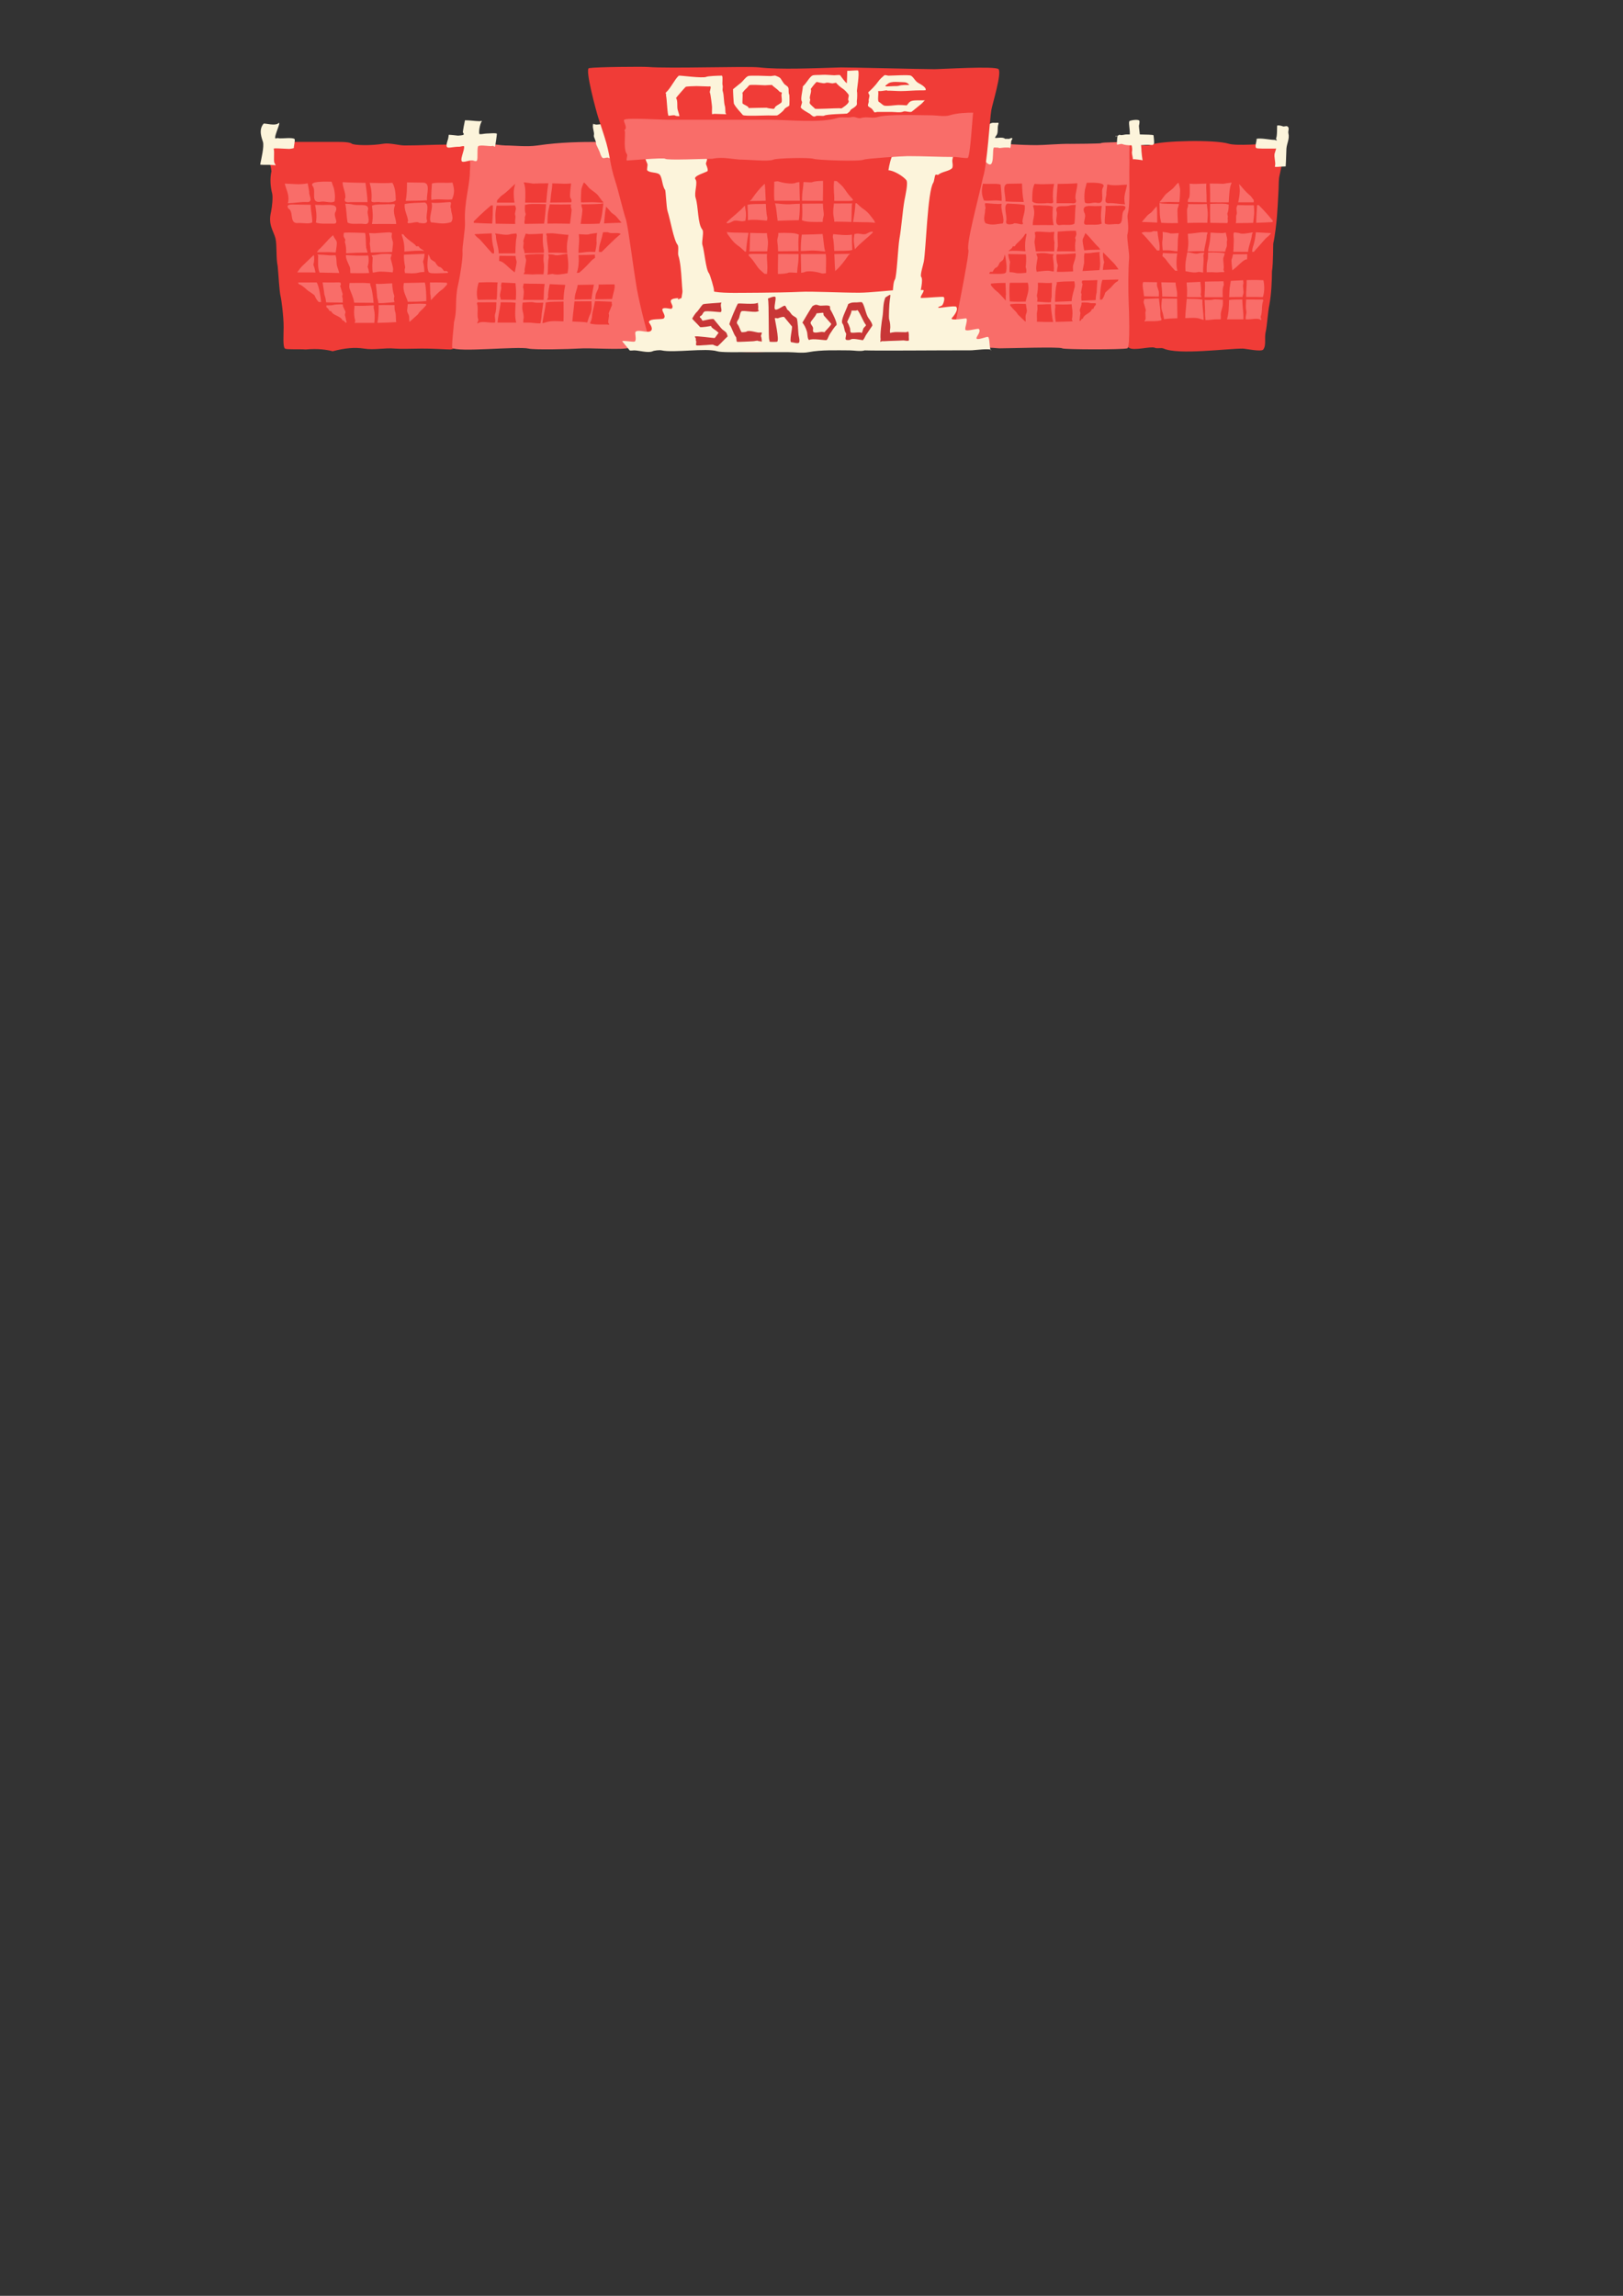 <?xml version="1.0" encoding="UTF-8" standalone="no"?>
<!-- Created with Inkscape (http://www.inkscape.org/) -->

<svg
   xmlns:dc="http://purl.org/dc/elements/1.1/"
   xmlns:cc="http://creativecommons.org/ns#"
   xmlns:rdf="http://www.w3.org/1999/02/22-rdf-syntax-ns#"
   xmlns:svg="http://www.w3.org/2000/svg"
   xmlns="http://www.w3.org/2000/svg"
   xmlns:sodipodi="http://sodipodi.sourceforge.net/DTD/sodipodi-0.dtd"
   xmlns:inkscape="http://www.inkscape.org/namespaces/inkscape"
   width="744.094"
   height="1052.362"
   id="svg2"
   version="1.1"
   inkscape:version="0.48.2 r9819"
   sodipodi:docname="nodeschool.svg"
   inkscape:export-filename="/home/substack/media/vector/nodeschool.png"
   inkscape:export-xdpi="95.190002"
   inkscape:export-ydpi="95.190002">
  <rect width="100%" height="100%" fill="#333333" stroke="none"/>
  <defs
     id="defs4" />
  <sodipodi:namedview
     id="base"
     pagecolor="#ffffff"
     bordercolor="#666666"
     borderopacity="1.0"
     inkscape:pageopacity="0.0"
     inkscape:pageshadow="2"
     inkscape:zoom="1"
     inkscape:cx="291.763"
     inkscape:cy="913.01471"
     inkscape:document-units="px"
     inkscape:current-layer="layer1"
     showgrid="false"
     inkscape:window-width="1364"
     inkscape:window-height="766"
     inkscape:window-x="0"
     inkscape:window-y="0"
     inkscape:window-maximized="0" />
  <g
     inkscape:label="Layer 1"
     inkscape:groupmode="layer"
     id="layer1">
    <path
       style="fill:#f03c37;fill-opacity:1;stroke:#ffffff;stroke-width:1px;stroke-linecap:butt;stroke-linejoin:miter;stroke-opacity:0"
       d="m 507.477,76.439 c 3.25,-2.837 3.294,-8.455 6.264,-10.165 3.414,-1.967 10.188,1.477 14.231,0 5.005,-1.829 29.031,-2.317 35.267,-0.407 3.727,1.142 15.978,0 20.33,0 1.22,0 2.44,0 3.659,0 0.271,0 0.742,-0.271 0.813,0 0.855,3.24 -0.551,10.939 -1.424,14.638 -0.441,1.867 -0.318,3.99 -0.424,6.099 -0.274,5.466 -0.538,10.024 -0.741,12.605 -0.244,3.103 -0.968,9.264 -1.661,12.198 -0.173,0.733 0.037,8.786 -0.633,13.011 -0.021,3.876 -0.226,10.098 -1.21,15.451 -0.626,2.651 -1.026,9.509 -1.661,12.198 -0.694,2.938 0.37,6.125 -1.107,8.132 -0.898,1.22 -8.093,-0.407 -9.459,-0.407 -7.425,0 -29.433,2.984 -36.188,0 -1.295,-0.572 -2.827,0.188 -4.173,-0.407 -1.736,-0.767 -9.739,1.624 -11.791,0 -4.256,-3.367 -4.199,0.958 -6.415,-0.796"
       id="path3103"
       inkscape:connector-curvature="0"
       sodipodi:nodetypes="cssssssssssccssssssc"
       inkscape:export-filename="/home/substack/media/vector/nodeschool.png"
       inkscape:export-xdpi="95.190002"
       inkscape:export-ydpi="95.190002" />
    <g
       id="g6154"
       transform="matrix(0.885,0,0.409,0.975,98.63,20.722)"
       inkscape:export-filename="/home/substack/media/vector/nodeschool.png"
       inkscape:export-xdpi="95.190002"
       inkscape:export-ydpi="95.190002"
       style="fill:#f96d69;fill-opacity:1">
      <path
         inkscape:connector-curvature="0"
         style="fill:#f96d69;fill-opacity:1;stroke:#ffffff;stroke-width:1px;stroke-linecap:butt;stroke-linejoin:miter;stroke-opacity:0"
         d="m 496.719,64.594 c -0.081,0.157 -0.192,0.285 -0.281,0.375 -1.805,1.805 -3.91,5.804 -5.469,8.906 -1.606,0.007 -3.475,0.031 -4.906,0.031 -1.593,0 -3.169,-0.017 -4.75,-0.031 1.389,-2.944 2.753,-5.879 3.906,-8.844 2.61,-0.01 5.124,0.039 6.969,0.125 1.113,-0.184 2.719,-0.399 4.531,-0.562 z M 469.188,64.75 c -0.231,1.176 -0.291,2.425 -0.812,3.469 -0.816,1.633 -1.827,3.728 -2.938,5.531 -0.375,0.01 -0.744,0.011 -1.125,0.031 -0.886,-0.046 -1.756,-0.062 -2.625,-0.062 -0.04,-0.002 -0.084,0.002 -0.125,0 -1.468,-0.071 -3.706,0.057 -5.781,0.188 -0.01,0 -0.021,1.9e-5 -0.031,0 -0.221,-0.027 -0.438,-0.059 -0.656,-0.094 0.008,-0.021 0.023,-0.041 0.031,-0.062 0.013,-0.008 0.018,-0.023 0.031,-0.031 1.834,-1.101 3.479,-2.775 5.312,-3.875 1.815,-1.089 3.985,-1.973 5.688,-3.25 0.632,-0.474 1.67,-1.208 2.625,-1.812 0.136,-0.008 0.271,-0.027 0.406,-0.031 z m 14.25,0.312 c -0.139,0.228 -0.277,0.461 -0.406,0.719 -1.002,2.003 -1.754,4.289 -2.656,6.094 -0.308,0.617 -0.588,1.277 -0.844,1.969 -3.23,-0.036 -6.455,-0.066 -9.688,-0.094 0.302,-0.734 0.652,-1.42 1.188,-1.688 0.938,-0.469 2.525,-4.184 3.719,-6.969 1.351,0.115 2.713,0.18 4.094,0.094 1.457,-0.073 3.016,-0.103 4.594,-0.125 z m 16.875,0.188 c 0.945,1.894 1.966,4.122 3.031,5.188 0.543,0.543 0.667,1.551 1.062,2.344 -0.178,0.356 -0.335,0.711 -0.5,1.094 -2.629,-0.006 -5.321,-0.012 -8.062,0 1.214,-1.669 2.451,-3.652 3.25,-5.25 0.562,-1.124 0.854,-2.28 1.219,-3.375 z m -45.188,8.969 c 0.178,0.003 0.325,0.037 0.438,0.094 0.451,0.226 5.527,0.354 9.25,0.344 -0.494,0.727 -0.984,1.39 -1.5,1.906 -0.717,0.717 -2.401,5.236 -3.188,7.062 -1.1,0.015 -2.188,0.031 -3.312,0.031 -1.745,0 -3.515,-0.075 -5.281,-0.156 0.509,-3.282 2.149,-6.219 3.375,-9.281 0.07,-0.005 0.152,-0.001 0.219,0 z M 487.344,74.5 c 1.1,0.026 1.911,0.081 2.188,0.219 0.13,0.065 0.47,0.1 0.938,0.156 -0.173,0.347 -0.38,0.761 -0.531,1.062 -0.479,0.958 -1.223,2.254 -2.031,3.062 -0.381,0.381 -0.32,1.507 -0.625,1.812 -0.473,0.473 -0.746,1.965 -1.219,2.438 -0.114,0.114 -0.232,0.247 -0.344,0.375 -2.952,-0.026 -5.864,-0.088 -8.781,-0.125 1.218,-2.982 2.631,-5.942 4.031,-8.906 2.181,-0.071 4.591,-0.136 6.375,-0.094 z M 479.25,74.656 c -0.611,1.762 -1.137,3.618 -1.906,5.156 -0.615,1.23 -1.298,2.446 -1.938,3.688 -1.186,-0.012 -2.367,-0.031 -3.562,-0.031 -2.279,0 -4.544,0.048 -6.812,0.094 1.376,-3.26 2.751,-6.408 2.938,-6.594 0.358,-0.358 0.941,-1.069 1.219,-1.625 0.092,-0.184 0.191,-0.427 0.281,-0.656 2.857,0.074 5.807,0.031 7.25,0.031 0.402,0 1.615,-0.032 2.531,-0.062 z m 26.656,0.5 c 0.994,1.596 1.907,3.219 2.719,4.844 0.419,0.838 0.74,1.742 1.156,2.5 -0.135,0.22 -0.27,0.438 -0.406,0.656 -2.348,0.126 -5.392,0.258 -8.625,0.344 1.312,-2.788 2.791,-5.551 4.281,-8.312 0.335,-0.013 0.579,-0.016 0.875,-0.031 z m -11.031,0 c 2.715,0.098 5.899,0.133 8.469,0.094 -0.618,1.552 -1.212,3.137 -1.969,4.469 -0.716,1.259 -1.48,2.542 -2.219,3.812 -3.018,0.071 -6.133,0.108 -9.031,0.125 0.321,-0.539 0.622,-1.025 0.812,-1.406 0.494,-0.988 0.757,-1.976 1.438,-2.656 0.808,-0.808 0.934,-2.747 1.625,-3.438 0.279,-0.279 0.569,-0.629 0.875,-1 z m -42.062,0.562 c -0.331,0.814 -0.649,1.639 -0.938,2.469 -0.763,1.748 -1.58,3.482 -2.375,5.219 -2.629,-0.136 -5.242,-0.28 -7.812,-0.312 1.465,-1.012 2.863,-2.107 4.344,-3.094 1.019,-0.679 2.275,-1.081 3.25,-1.812 1.151,-0.864 2.347,-1.651 3.531,-2.469 z M 446.875,87.438 c 0.26,0.012 0.583,0.04 0.875,0.062 -0.514,1.357 -0.95,2.729 -1.281,4.156 -0.362,1.826 -0.983,3.372 -1.844,4.844 -0.425,0.014 -0.836,0.024 -1.25,0.031 -1.335,-2.872 -2.686,-6.218 -4.219,-8.281 0.152,-0.042 0.329,-0.102 0.375,-0.125 1.391,-0.695 4.208,0.146 5.688,-0.594 0.228,-0.114 0.85,-0.131 1.656,-0.094 z m 3.406,0.344 c 1.668,0.217 3.149,0.461 3.25,0.562 0.334,0.334 2.712,0.093 4.812,0 -0.706,1.126 -1.453,2.281 -1.938,3.25 -0.852,1.705 -1.761,3.708 -2.656,5.344 -0.888,-0.067 -1.757,-0.153 -2.625,-0.312 -1.368,-0.251 -3.075,-0.211 -4.812,-0.156 0.469,-1.221 0.879,-2.545 1.594,-4 0.949,-1.449 1.733,-3.042 2.375,-4.688 z m 20.531,0.156 c 0.841,0 1.703,0.023 2.562,0.062 -0.04,0.113 -0.087,0.231 -0.125,0.344 -0.126,0.378 -0.632,0.639 -0.812,1 -1.39,2.781 -3.328,4.833 -4.844,7.531 l -2.062,-0.031 c -2.173,-0.036 -4.409,0.09 -6.656,0.156 1.264,-1.934 2.462,-3.948 3.219,-6.219 0.095,-0.285 0.47,-1.199 0.844,-2.125 2.364,-0.083 6.691,-0.719 7.875,-0.719 z m 27.656,0.031 c 1.508,0.046 4.603,0.195 7.625,0.375 -0.033,0.062 -0.061,0.126 -0.094,0.188 -0.712,0.441 -1.539,1.082 -1.812,1.219 -1.828,0.914 -2.627,1.616 -4.469,2.844 -0.822,0.548 -2.677,1.924 -3.469,2.438 -1.59,1.033 -2.313,1.618 -3.062,2.125 -0.292,-0.002 -0.583,8.87e-4 -0.875,0 0.451,-0.838 0.927,-1.653 1.531,-2.375 1.765,-2.109 3.281,-4.407 4.625,-6.812 z M 496.875,88 c -0.005,0.013 -0.026,0.019 -0.031,0.031 -0.146,0.371 -0.644,0.618 -0.844,0.969 -1.688,2.969 -3.994,4.997 -5.719,8.031 -0.024,0.042 -0.065,0.084 -0.094,0.125 -2.396,-8.05e-4 -4.794,0.007 -7.156,-0.031 l -0.469,0 c 1.099,-1.947 2.123,-4.152 2.906,-5.719 0.414,-0.828 0.754,-2.41 1.406,-3.062 0.088,-0.088 0.207,-0.22 0.312,-0.344 1.219,0.108 2.317,0.237 2.531,0.344 1.392,0.696 5.227,-0.155 7.156,-0.344 z m -14.031,0.062 c -0.326,1.419 -0.561,3.28 -1.031,3.75 -0.781,0.781 -0.844,2.251 -1.844,3.25 -0.64,0.64 -1.121,1.323 -1.594,2 l -8.75,-0.156 c 0.295,-0.576 0.614,-1.142 1,-1.656 1.678,-2.238 3.084,-4.637 4.312,-7.156 1.997,0.116 4.019,0.25 6.062,0.25 0.413,0 1.264,-0.116 1.844,-0.281 z m -23.75,9.312 c 1.729,0.156 3.554,0.994 5.219,0.469 0.44,-0.139 1.557,-0.246 2.938,-0.312 -0.028,0.055 -0.066,0.101 -0.094,0.156 -0.247,0.493 -0.828,0.921 -1,1.438 -0.682,2.046 -2.077,4.311 -3.062,6.281 -0.221,0.442 -0.401,0.927 -0.594,1.406 -0.106,0.007 -0.208,0.024 -0.312,0.031 -0.637,-0.078 -1.277,-0.179 -1.906,-0.281 -2.294,0.613 -4.466,0.098 -6.688,-0.312 0.392,-0.983 0.788,-1.92 1.156,-2.656 1.065,-2.131 2.495,-4.133 3.875,-6.219 0.153,0.002 0.314,-0.014 0.469,0 z m 13.469,0.062 c 2.1,0.041 4.075,0.175 5.25,0.375 -0.462,0.666 -0.926,1.332 -1.5,1.906 -0.958,0.958 -1.661,4.692 -2.656,5.688 -0.17,0.17 0.005,1.027 -0.188,1.219 -0.021,0.021 -0.042,0.042 -0.062,0.062 -1.285,-0.002 -2.564,0.022 -3.844,0.125 -0.02,-0.002 -0.042,0.001 -0.062,0 -1.435,-0.108 -3.299,-0.118 -5.156,-0.062 0.877,-1.956 1.766,-3.906 3.031,-5.594 0.832,-1.109 1.365,-2.427 1.969,-3.688 0.365,-0.007 0.717,-0.029 1.094,-0.031 0.699,-0.004 1.425,-0.014 2.125,0 z m -26.781,0.281 c 2.542,0.131 5.214,0.192 7.406,0.156 -0.085,0.14 -0.165,0.308 -0.25,0.438 -0.9,1.378 -2.069,3.595 -2.656,5.062 -0.535,1.338 -0.709,2.122 -0.812,2.719 -0.364,-0.035 -0.731,-0.058 -1.094,-0.094 -0.992,-1.529 -1.888,-3.632 -2.406,-5.188 -0.2,-0.6 -0.63,-1.152 -1.062,-1.688 0.337,-0.456 0.638,-0.924 0.875,-1.406 z m 43.5,0.531 c -0.029,0.051 -0.073,0.103 -0.094,0.156 -0.289,0.733 -0.697,1.488 -1.125,2.25 -0.116,0.026 -0.227,0.062 -0.344,0.062 -1.5,0 -6.327,3.367 -7.719,4.062 -0.285,0.142 -1.166,0.617 -1.969,1.094 0.618,-1.636 1.451,-4.638 2.156,-5.344 0.553,-0.553 1.106,-1.341 1.656,-2.219 2.717,0.033 6.299,-0.079 7.438,-0.062 z"
         id="path6137" />
      <path
         inkscape:connector-curvature="0"
         style="fill:#f96d69;fill-opacity:1;stroke:#ffffff;stroke-width:1px;stroke-linecap:butt;stroke-linejoin:miter;stroke-opacity:0"
         d="m 488.688,110.375 c 1.091,0.015 2.185,0.069 3.281,0.125 -0.555,2.775 -2.269,6.047 -3.969,7.938 -2.429,-0.084 -5.469,-0.08 -8.594,-0.062 1.078,-2.626 2.784,-5.216 3.938,-7.938 1.772,-0.055 3.549,-0.087 5.344,-0.062 z m -7.219,0.125 c -0.24,0.765 -0.445,1.476 -0.688,1.719 -1.015,1.015 -1.241,3.804 -2.312,4.875 -0.333,0.333 -0.642,0.789 -0.938,1.281 -2.391,0.019 -4.82,0.049 -6.969,0.062 1.028,-2.075 2.106,-4.127 3.312,-5.938 0.158,-0.237 0.595,-0.914 1.062,-1.688 2.16,-0.106 4.335,-0.224 6.531,-0.312 z m -10.406,0.469 c -0.279,0.907 -0.542,1.698 -0.656,1.812 -1.389,1.389 -2.263,3.522 -3.156,5.688 l -9.438,0 c 0.08,-0.168 0.167,-0.333 0.25,-0.5 1.093,-2.186 2.41,-4.48 3.312,-6.812 1.658,-0.06 3.334,-0.094 5.031,-0.094 1.536,0 3.094,-0.038 4.656,-0.094 z M 459,111.25 c -0.828,2.386 -1.89,5.078 -2.375,5.562 -0.284,0.284 -0.342,0.975 -0.375,1.656 l -4.219,0 c -1.128,0 -2.233,-0.014 -3.344,-0.031 1.088,-2.058 2.056,-4.136 2.75,-6.219 0.038,-0.114 0.188,-0.404 0.312,-0.656 2.439,-0.07 4.833,-0.205 7.25,-0.312 z m -29.688,0.094 c 0.01,-0.01 4.249,0.047 7.156,0.094 -0.179,0.359 -0.387,0.712 -0.562,1.062 -0.634,1.268 -0.141,2.626 -0.844,4.031 -0.279,0.557 -0.523,1.083 -0.75,1.625 -0.137,-2.4e-4 -0.269,0 -0.406,0 -2.368,0 -4.825,-0.057 -7.25,-0.094 0.881,-2.396 1.371,-5.433 2.656,-6.719 z m 9.312,0.125 c 3.269,0.053 5.365,0.1 7.375,0.125 -0.766,1.496 -0.907,3.813 -1.75,5.5 -0.2,0.4 -0.37,0.815 -0.562,1.219 -2.545,-0.066 -5.106,-0.134 -7.688,-0.156 0.179,-0.35 0.359,-0.71 0.5,-1.062 0.743,-1.857 1.495,-3.736 2.125,-5.625 z m -4.688,7.594 c -0.62,1.618 -1.099,3.265 -1.75,5.219 -0.4,1.199 -1.438,2.728 -1.438,4.031 0,0.215 -0.109,0.591 -0.25,1 -1.353,0.301 -3.045,0.438 -4.062,0.438 l -4.031,0 c -0.288,0 -0.875,0.288 -0.875,0 0,-0.271 0.402,-0.371 0.594,-0.562 1.065,-1.065 1.235,-3.267 2.281,-4.312 0.453,-0.453 0.526,-3.963 0.875,-4.312 0.329,-0.329 0.597,-0.775 0.844,-1.25 2.797,-0.117 5.721,-0.25 6.344,-0.25 0.145,0 1.19,-0.002 1.469,0 z m 1.562,0.031 c 2.11,0.017 4.341,0.03 7.781,0.062 -1.416,3.061 -2.695,6.194 -4.125,9.219 -2.837,0.074 -6.271,0.231 -7.094,0.469 0.371,-1.499 0.688,-2.887 0.688,-3.125 0,-2.366 1.53,-4.497 2.75,-6.625 z m 12.75,0.125 c 3.292,0.048 6.076,0.084 6.344,0.156 0.384,0.103 0.933,0.181 1.562,0.25 -0.027,0.132 -0.078,0.249 -0.125,0.344 -1.422,2.844 -2.224,6.115 -3.594,9.156 -0.384,-0.055 -0.734,-0.117 -1,-0.25 -2.083,-1.042 -5.585,-0.612 -8.156,-0.562 0.038,-0.094 0.087,-0.205 0.125,-0.281 1.407,-2.815 3.204,-5.787 4.844,-8.812 z m 14.594,0.25 c 0.951,-0.016 2.442,0.111 3.906,0.219 -0.291,0.689 -0.612,1.349 -0.938,2 -0.961,1.921 -3.008,3.618 -3.719,5.75 -0.076,0.228 -0.381,0.796 -0.719,1.438 l -2.469,0 c -1.295,0 -3.723,0.402 -5.594,0.344 0.438,-1.187 0.809,-2.243 1,-2.625 1.111,-2.222 1.945,-4.591 2.938,-6.875 1.769,0.117 3.787,0.096 4.844,-0.188 0.175,-0.047 0.433,-0.057 0.75,-0.062 z m 16.031,0.062 c 2.929,-0.006 6.119,0.002 8.656,0.031 -1.8e-4,0.277 -0.018,0.549 -0.156,0.688 -1.811,1.811 -2.802,5.396 -4.594,7.188 -0.349,0.349 -0.268,1.456 -0.562,1.75 -0.225,0.225 -0.519,-0.275 -0.594,-0.312 -1.22,-0.61 -4.356,0 -5.75,0 l -1.5,0 c 0.026,-0.086 0.036,-0.202 0.062,-0.281 0.431,-1.293 1.673,-2.284 2.031,-3.719 0.507,-2.026 1.553,-3.586 2.406,-5.344 z m -1.969,0 c -1.276,2.677 -2.314,6.441 -3.625,9.062 -0.017,0.035 -0.1,0.23 -0.125,0.281 l -8.562,0 c 2.031,-2.4 3.664,-5.727 5.312,-9.094 0.002,-0.004 0.029,0.004 0.031,0 0.314,-0.017 0.578,-0.039 0.781,-0.094 0.328,-0.088 2.921,-0.138 6.188,-0.156 z"
         id="path6139" />
    </g>
    <path
       inkscape:export-filename="/home/substack/media/vector/nodeschool.png"
       inkscape:export-xdpi="95.190002"
       inkscape:export-ydpi="95.190002"
       style="fill:#fcf4db;fill-opacity:1;stroke:#ffffff;stroke-width:1px;stroke-linecap:butt;stroke-linejoin:miter;stroke-opacity:0"
       d="m 586.005,57.469 c -0.243,0.004 -0.419,0.06 -0.49,0.156 -0.07,0.095 0.105,4.951 -0.483,5.75 -0.123,0.167 0.387,0.833 0.264,1 -0.119,0.162 -0.594,-0.25 -0.816,-0.25 -2.356,0 -6.259,-0.948 -8.382,-0.5 0.182,0.974 -1.002,3.559 -0.129,4.25 0.397,0.314 4.927,0.25 6.316,0.25 l 2.25,0 c 0.167,0 0.456,-0.167 0.5,0 0.051,0.193 -0.527,1.701 -0.656,2.25 -0.378,1.602 0.549,4.028 0.201,5.5 -0.018,0.074 -0.058,0.353 -0.093,0.594 0.793,0.167 2.105,-0.094 2.725,-0.094 0.426,0 1.376,-0.055 2.225,-0.094 0.211,-2.66 0.25,-6.742 0.348,-8.156 0.16,-2.295 1.544,-4.571 0.903,-7 -0.288,-1.091 0.768,-2.642 -0.607,-3.25 -0.477,-0.211 -1.595,0.32 -2,0 -0.108,-0.086 -1.348,-0.417 -2.076,-0.406 z"
       id="path6366"
       inkscape:connector-curvature="0" />
    <path
       style="fill:#f96d69;fill-opacity:1;stroke:#ffffff;stroke-width:1px;stroke-linecap:butt;stroke-linejoin:miter;stroke-opacity:0"
       d="m 430.887,65.948 c 6.573,-2.337 29.129,0.575 44.377,0.575 3.613,0 10.87,-0.687 15.425,-0.575 1.279,0.031 13.897,-0.117 14.038,-0.288 0.487,-0.59 9.556,-0.288 13.362,-0.863 -0.538,3.074 -0.195,8.218 -0.288,11.5 -0.213,4.637 0.492,17.601 -0.777,21.851 -0.455,1.523 0.79,6.012 -0.115,9.2 -0.438,1.544 0.948,8.827 0.762,10.925 -0.434,4.872 -0.429,15.473 -0.216,20.126 0.116,2.531 0.83,20.866 -0.59,21.276 -2.264,0.654 -29.226,0.575 -29.901,0 -0.912,-0.776 -24.46,0 -28.751,0 -0.916,0 -5.269,-0.583 -5.75,0 -0.223,0.271 -3.423,0.476 -4.033,-0.043 -1.226,-1.043 -13.499,-2.782 -13.74,-4.158 -3.312,-18.926 0.982,-49.838 2.321,-67.677 0.043,-0.576 -3.343,-16.028 -3.392,-16.101 -1.772,-2.626 -2.825,-1.985 -2.731,-5.75 z"
       id="path3088"
       inkscape:connector-curvature="0"
       sodipodi:nodetypes="csscccssssscscssscc"
       inkscape:export-filename="/home/substack/media/vector/nodeschool.png"
       inkscape:export-xdpi="95.190002"
       inkscape:export-ydpi="95.190002" />
    <path
       sodipodi:nodetypes="ccccccccccccccccccccccccccccccccccccccccccccccccccccccccccccccccccccccc"
       inkscape:connector-curvature="0"
       id="path6158"
       d="m 505.111,94.406 c -0.332,2.526 -0.585,5.099 -0.028,8.102 -1.634,0.828 -4.754,0.355 -7.07,0.529 -2.411,-0.174 0.523,-3.485 -0.956,-5.701 -1.169,-3.58 2.364,-2.896 4.899,-2.858 1.056,-0.017 2.106,-0.043 3.156,-0.071 z m 6.531,-0.125 c 1.7,0.112 5.364,-0.725 4.053,1.79 -2.131,1.376 -0.154,6.441 -3.031,6.683 -1.926,-0.253 -4.981,0.62 -6.14,-0.337 -0.187,-2.853 0.487,-5.213 0.315,-8.042 1.584,-0.061 3.191,-0.082 4.804,-0.094 z m -35.519,-0.188 c 2.046,0.205 5.288,-0.137 6.626,0.73 -0.236,2.615 -0.332,5.306 0.291,8.364 -3.177,0.015 -6.414,-0.073 -9.557,0 -0.045,-2.893 1.386,-4.961 0.246,-8.414 -0.611,-1.272 1.789,-0.409 2.393,-0.68 z m 17.089,-0.156 c -0.415,2.709 -0.267,5.766 -0.586,8.524 -1.163,1.106 -4.499,0.358 -6.53,0.699 -3.101,0.557 -1.261,-4.104 -1.584,-5.846 -1.259,-3.947 2.968,-2.42 5.409,-2.967 0.975,-0.316 2.072,-0.459 3.292,-0.41 z m -31.346,-0.625 c 2.519,0.201 5.672,0.113 7.938,0.719 0.376,3.031 -0.889,5.025 -1.056,7.719 1.405,2.488 -3.469,-0.284 -4.26,0.905 -1.367,0.254 -3.812,0.678 -3.083,-1.655 0.249,-2.354 -1.528,-6.8 0.461,-7.687 z m -9.935,-0.188 c 2.471,0.137 5.077,0.58 7.306,0.281 -0.725,2.501 1.611,7.045 0.516,9.021 -2.533,0.177 -4.631,1.09 -7.888,-0.083 -1.415,-1.919 -0.054,-4.273 -0.229,-6.346 0.656,-0.61 -0.669,-2.795 0.295,-2.873 z m 55.737,-8.594 c 3.415,0.806 6.083,0.167 9.04,0.125 -0.432,2.918 -1.843,5.35 -0.904,9.031 -2.54,-0.076 -5.397,-0.774 -7.748,-0.531 -2.445,-0.182 -0.49,-3.26 -0.851,-4.675 0.14,-1.326 0.308,-2.634 0.464,-3.95 z m -33.354,-0.25 c 3.168,0.326 5.993,0.059 8.958,0.031 -0.536,2.384 -0.744,4.959 -0.441,7.824 0.443,1.899 -2.399,0.603 -3.472,1.07 -1.736,-0.059 -4.927,0.469 -6.105,-0.903 -0.027,-2.916 -0.007,-5.781 1.06,-8.023 z M 468.557,84.125 c 0.088,2.716 0.265,5.858 0.804,8.454 -2.8,-0.087 -5.515,-0.02 -8.404,-0.267 0.224,-2.628 -1.785,-7.653 0.949,-8.078 2.225,-0.023 4.449,-0.048 6.651,-0.109 z M 493.906,84 c 0.062,2.518 -0.968,4.37 -0.857,6.968 0.854,2.097 -0.218,2.457 -1.955,2.188 -2.23,0 -4.46,0 -6.69,0 -0.013,-3.051 0.284,-5.926 0.504,-8.844 3.042,-0.035 6.072,-0.088 8.998,-0.312 z m -43.275,0.197 c 2.55,0.319 6.224,-0.268 8.12,0.422 0.169,2.502 0.585,5.135 0.485,7.506 -3.006,-0.606 -5.271,0.117 -8.128,-0.219 -1.412,-3.298 -0.956,-5.33 -0.476,-7.709 z M 501.223,83.75 c 1.552,0.09 5.994,0.076 4.411,2.261 -1.261,2.29 1.599,8.07 -3.123,6.901 -1.506,-0.221 -4.001,0.906 -5.127,-0.11 -0.417,-2.213 -0.218,-4.163 0.055,-6.006 0.257,-1.009 0.577,-1.983 0.795,-3.015 0.984,-0.03 1.975,-0.05 2.988,-0.031 z"
       style="fill:#f03c37;fill-opacity:1;stroke:#ffffff;stroke-width:0.927px;stroke-linecap:butt;stroke-linejoin:miter;stroke-opacity:0"
       inkscape:export-filename="/home/substack/media/vector/nodeschool.png"
       inkscape:export-xdpi="95.190002"
       inkscape:export-ydpi="95.190002" />
    <path
       d="m 483.743,139.529 c 1.806,0.066 4.984,0.137 7.59,-0.07 0.029,0.499 0.065,0.995 0.165,1.531 0.303,1.621 0.252,4.056 -0.052,5.33 -0.045,0.187 0.188,0.595 0.347,0.993 l -7.761,0.232 c -0.369,-2.45 -0.559,-4.798 -0.167,-6.86 -0.048,-0.233 -0.1,-0.66 -0.122,-1.156 z m -3.621,-0.08 c 0.543,-0.014 1.112,-0.01 1.698,0.012 0.032,2.128 0.353,4.451 0.694,6.656 0.18,0.523 0.253,1.003 0.287,1.465 -2.388,0.047 -4.908,-0.05 -7.411,-0.123 0.179,-1.513 -0.217,-3.315 0.131,-4.768 0.216,-0.903 0.115,-1.998 0.044,-3.073 1.363,0.017 2.865,-0.124 4.557,-0.168 z m 16.695,-0.813 c 1.159,-0.018 2.353,0.059 2.941,0.257 0.326,0.109 1.346,0.115 2.585,0.079 0.008,0.259 0.038,0.521 0.052,0.782 -0.481,0.452 -0.869,0.969 -1.02,1.598 -0.078,0.327 -0.799,0.232 -0.878,0.559 -0.396,1.656 -3.55,2.178 -3.987,4.006 -0.049,0.204 -0.639,0.226 -0.679,0.396 -0.072,0.303 -0.303,0.543 -0.537,0.8 -0.141,-0.04 -0.27,-0.06 -0.406,-0.082 0.208,-1.019 0.229,-2.401 0.445,-3.305 0.101,-0.422 -0.373,-1.328 -0.303,-1.621 0.177,-0.741 0.584,-1.664 0.723,-2.247 0.088,-0.37 0.127,-0.75 0.119,-1.163 0.313,-0.021 0.608,-0.054 0.944,-0.06 z m -31.237,0.622 c 0.614,-0.025 2.754,0.011 4.765,0.077 0.084,0.857 0.249,1.76 0.386,2.496 0.22,1.178 -0.297,1.907 -0.474,2.647 -0.182,0.763 0.058,1.998 -0.033,2.916 -0.064,-9e-5 -0.123,0.006 -0.187,0.006 -0.035,-0.035 -0.123,-0.127 -0.15,-0.152 -1.105,-1.029 -1.947,-1.892 -3.049,-2.918 -0.404,-0.376 -0.618,-1 -1.025,-1.38 -0.675,-0.629 -1.625,-1.695 -2.663,-2.867 0.011,-0.134 0.002,-0.276 0.018,-0.408 -0.012,-0.049 -0.016,-0.156 -0.028,-0.219 1.014,-0.082 2.155,-0.187 2.439,-0.198 z m 10.252,-9.648 c 1.297,0.026 2.663,0.048 4.195,0.125 0.709,0.036 1.478,-0.019 2.256,-0.099 -0.122,2.058 -0.116,4.144 -0.141,6.367 -0.172,0.782 -0.284,1.617 -0.31,2.517 -0.785,0.061 -1.583,0.096 -2.527,0.013 -1.371,-0.121 -2.589,-0.206 -3.79,-0.263 0.009,-0.373 0.044,-0.74 0.123,-1.069 0.101,-0.421 -0.325,-1.531 -0.25,-1.842 0.414,-1.733 0.536,-3.672 0.445,-5.75 z m 13.48,-0.592 c 1.062,-0.021 2.17,-0.039 3.231,-0.065 0.207,1.016 0.328,1.96 0.169,2.628 -0.485,2.028 -1.257,4.059 -1.387,6.467 -2.265,0.092 -4.542,0.174 -6.84,0.267 -0.266,0.011 -0.507,0.035 -0.757,0.054 -0.019,-2.727 0.215,-6.812 0.751,-8.141 -0.002,-0.295 -0.025,-0.588 -0.029,-0.877 0.652,-0.089 1.313,-0.159 1.938,-0.215 0.845,-0.075 1.862,-0.098 2.925,-0.119 z m -25.628,0.611 c 2.549,-0.017 4.801,0.038 7.529,-0.037 0.053,0.259 0.133,0.566 0.178,0.81 0.536,2.862 -0.532,5.113 -1.018,7.146 -0.049,0.206 -0.075,0.447 -0.086,0.692 -2.053,0.078 -4.926,0.12 -7.319,-0.063 -0.211,-2.335 -0.301,-6.441 -0.007,-8.526 0.237,-0.003 0.491,-0.02 0.723,-0.022 z m -5.391,0.099 c 1.233,-0.041 2.252,-0.037 2.696,-0.049 0.043,1.697 0.122,3.405 0.211,5.228 -0.127,0.883 -0.125,1.87 -0.079,2.886 -1.761,-1.995 -3.491,-3.9 -4.423,-4.507 -0.742,-0.484 -1.619,-1.598 -2.398,-2.53 0.019,-0.234 0.029,-0.478 -0.006,-0.752 1.304,-0.148 2.753,-0.235 3.999,-0.276 z m 47.103,-1.41 c 2.827,-0.092 5.815,-0.173 7.326,-0.188 -0.009,0.073 -0.01,0.152 -0.026,0.22 -0.048,0.199 -0.118,0.369 -0.209,0.539 -1.312,0.49 -2.876,2.616 -3.298,3.014 -0.35,0.33 -2.464,2.082 -2.532,2.364 -0.226,0.945 -0.734,2.148 -1.386,3.019 -0.322,0.036 -0.66,0.055 -0.979,0.092 0.007,-2.554 0.415,-7.431 1.085,-8.872 0.002,-0.062 -0.01,-0.126 -0.008,-0.188 3.5e-4,-0.005 0.026,0.004 0.027,-8e-4 z m -8.503,0.223 c 0.667,-0.037 1.622,0.014 2.072,5.3e-4 0.607,-0.018 2.52,-0.1 4.156,-0.156 -0.166,1.842 -0.249,3.694 -0.349,5.684 -0.279,1.036 -0.403,2.219 -0.429,3.461 -0.303,0.024 -0.598,0.077 -0.898,0.09 -1.9,0.077 -3.764,0.155 -5.635,0.231 -0.07,-0.909 -0.17,-1.844 0.034,-2.697 0.077,-0.321 -0.292,-1 -0.241,-1.215 0.25,-1.047 0.371,-2.217 0.723,-3.689 0.025,-0.103 -0.371,-0.67 -0.339,-0.805 0.053,-0.223 0.101,-0.473 0.101,-0.755 0.093,-0.02 0.199,-0.049 0.283,-0.071 0.13,-0.035 0.301,-0.066 0.524,-0.078 z m -3.751,-12.426 c 0.286,1.65 -0.869,4.3 -1.153,5.489 -0.22,0.921 0.025,2.102 -0.037,2.822 -0.913,0.039 -1.875,0.087 -2.737,0.113 -1.583,0.047 -3.071,0.126 -4.661,0.046 0.078,-0.948 0.183,-1.91 0.427,-2.897 -0.67,-1.969 -0.719,-3.592 -0.582,-5.123 3.167,0.043 6.775,-0.246 7.845,-0.36 0.305,-0.032 0.592,-0.07 0.898,-0.09 z m 12.594,-0.44 c 1.289,1.213 3.244,3.344 4.131,4.171 1.456,1.356 2.057,2.473 2.821,3.426 -0.004,0.076 -0.021,0.145 -0.026,0.22 -2.133,0.024 -4.541,0.12 -7.046,0.242 0.108,-1.17 0.251,-2.349 0.612,-3.56 -0.532,-1.706 -0.612,-3.162 -0.492,-4.499 z m -1.446,-0.176 c -0.076,0.178 -0.136,0.369 -0.235,0.54 0.232,2.661 0.602,5.534 -0.026,7.775 -2.544,0.132 -5.162,0.284 -7.726,0.419 0.186,-0.989 0.366,-1.977 0.603,-2.965 0.361,-1.511 -0.1,-3.247 0.249,-4.709 0.034,-0.142 0.037,-0.322 0.041,-0.503 1.31,0.007 2.496,0.027 3.361,-0.163 0.38,-0.084 2.02,-0.256 3.735,-0.394 z m -43.536,1.272 c 0.522,2.891 1.098,5.904 0.404,8.201 -0.181,0.072 -0.357,0.141 -0.454,0.233 -0.508,0.479 -4.759,0.32 -7.054,0.274 -0.019,-0.096 -0.059,-0.218 -0.104,-0.342 0.165,-0.173 0.29,-0.347 0.4,-0.451 0.261,-0.247 1.167,0.119 1.25,-0.226 0.086,-0.359 0.976,-1.785 1.493,-1.8 0.626,-0.019 1.479,-1.742 1.584,-2.179 0.055,-0.229 1.638,-1.182 1.75,-1.651 0.148,-0.618 0.427,-1.231 0.564,-1.804 0.023,-0.097 0.076,-0.182 0.167,-0.256 z m 1.486,-0.327 c 1.136,8.3e-4 4.879,0.116 8.072,0.134 0.011,0.062 0.024,0.125 0.035,0.187 0.224,1.199 0.08,4.667 -0.117,5.489 -0.044,0.185 0.214,0.785 0.259,1.027 0.115,0.613 0.051,1.175 0.005,1.755 -1.735,0.189 -3.774,0.4 -5.082,0.027 -0.811,-0.231 -1.728,-0.29 -2.559,-0.3 -0.063,-1.555 -0.047,-3.102 0.23,-4.74 -0.501,-1.3 -0.739,-2.48 -0.845,-3.579 z m 15.094,-0.452 c 1.149,-0.034 2.379,0.029 3.01,0.192 0.697,0.18 1.647,0.273 2.712,0.326 -0.093,0.354 -0.186,0.714 -0.356,1.045 0.282,2.329 0.649,4.795 0.419,6.915 -0.565,-0.069 -1.151,-0.158 -1.764,-0.292 -1.229,-0.268 -3.858,0.113 -6.075,0.401 -0.077,-0.473 -0.152,-0.956 -0.241,-1.435 -0.09,-0.484 0.527,-4.427 0.642,-4.909 0.071,-0.298 -0.398,-1.351 -0.595,-1.957 0.478,-0.149 1.318,-0.259 2.247,-0.287 z m 20.214,-9.194 c 0.177,0.156 0.541,0.478 0.613,0.546 1.71,1.593 3.412,4.028 5.505,5.979 0.223,0.208 0.518,0.732 0.791,1.136 -0.74,0.018 -1.461,0.028 -2.08,0.031 -1.995,0.009 -3.65,0.103 -5.303,0.284 -0.279,-1.757 -0.925,-4.021 -0.662,-5.121 0.154,-0.643 0.98,-1.772 1.134,-2.855 z m -26.925,0.367 c 0.007,0.225 -0.021,0.424 -0.063,0.597 -0.485,2.029 -0.771,4.527 -0.444,7.411 -2.618,-0.115 -5.579,-0.428 -7.8,-0.049 0.631,-0.768 1.7,-1.108 1.936,-2.095 0.063,-0.263 1.037,-0.002 1.089,-0.221 0.116,-0.487 0.693,-1.045 1.116,-1.444 1.27,-1.198 2.756,-2.574 3.536,-4.118 0.255,-0.03 0.36,-0.047 0.631,-0.082 z m 20.575,-1.368 c 1.069,-0.036 1.87,-0.017 2.111,0.062 0.027,0.363 0.068,0.724 0.126,1.031 0.17,0.906 -0.378,1.58 -0.491,2.052 -0.078,0.328 0.292,0.888 0.214,1.216 -0.3,1.256 -0.357,3.258 -0.126,5.082 -1.316,0.049 -2.639,-0.072 -4.076,-0.066 l -4.393,0.037 c 0.125,-0.764 0.271,-1.512 0.41,-2.269 0.031,-2.21 -0.246,-4.68 -0.029,-6.77 2.178,-0.158 4.326,-0.31 6.254,-0.375 z m -15.794,0.379 c 1.181,-0.043 5.4,0.277 5.862,0.263 0.232,-0.007 1.471,-0.112 2.11,-0.157 -0.203,1.478 -0.367,3.06 0.08,4.888 -0.167,1.37 -0.035,2.758 -0.144,4.048 l -8.431,0.033 c -0.19,-1.236 -0.297,-2.38 -0.547,-3.714 -0.235,-1.258 0.507,-2.47 0.24,-3.894 -0.071,-0.378 -0.15,-0.768 -0.202,-1.154 0.341,-0.097 0.632,-0.18 0.729,-0.273 0.025,-0.023 0.133,-0.034 0.302,-0.04 z"
       style="fill:#f03c37;fill-opacity:1;stroke:#ffffff;stroke-width:0.927px;stroke-linecap:butt;stroke-linejoin:miter;stroke-opacity:0"
       id="path6160"
       inkscape:connector-curvature="0"
       inkscape:export-filename="/home/substack/media/vector/nodeschool.png"
       inkscape:export-xdpi="95.190002"
       inkscape:export-ydpi="95.190002" />
    <path
       style="fill:#fcf4db;fill-opacity:1;stroke:#ffffff;stroke-width:1px;stroke-linecap:butt;stroke-linejoin:miter;stroke-opacity:0"
       d="m 455.492,56.281 c -0.691,3.85e-4 -1.143,0.114 -2.095,0.719 -0.888,5.986 -0.665,10.905 -1.834,16.781 5.184,5.868 2.936,-6.217 4.247,-6.188 0.329,0.007 1.097,0.062 1.983,0.094 0.101,0.053 0.197,0.126 0.248,0.188 0.031,0.038 1.024,-0.103 1.783,-0.188 0.284,-0.032 0.661,-0.062 0.761,-0.062 l 2,0 c 0.257,0 0.237,0.436 0.456,0.25 0.388,-0.33 0.482,-2.732 0.573,-3.25 0.053,-0.299 0.721,-0.946 0.47,-1.25 -0.275,-0.333 -1.222,0.188 -1.294,0.25 -0.115,0.097 -0.847,0 -1,0 l -1.031,0 c -1.081,-1.128 -4.668,-0.003 -4.563,-0.531 0.047,-0.24 0.583,-1.011 0.752,-1.25 0.678,-0.962 0.348,-3.02 0.593,-4.25 0.038,-0.196 0.351,-1.122 0.252,-1.25 -0.12,-0.154 -1.258,-0.026 -1.494,-0.031 -0.314,-0.007 -0.577,-0.031 -0.807,-0.031 z"
       id="path5621"
       inkscape:export-filename="/home/substack/media/vector/nodeschool.png"
       inkscape:export-xdpi="95.190002"
       inkscape:export-ydpi="95.190002"
       inkscape:connector-curvature="0" />
    <path
       style="fill:#fcf4db;fill-opacity:1;stroke:#ffffff;stroke-width:1px;stroke-linecap:butt;stroke-linejoin:miter;stroke-opacity:0"
       d="m 520.751,54.944 c -1.089,0.011 -2.366,0.287 -2.838,0.497 -0.712,0.348 0.194,3.684 0.064,6.186 -0.416,3.05e-4 -1.455,-0.001 -1.625,-0.001 -0.776,-6.79e-4 -2.392,0.603 -2.96,0.154 -0.159,-0.126 -0.765,0.37 -1.265,0.655 0.079,0.016 0.177,0.063 0.235,0.063 -0.213,0.373 -0.336,3.667 -0.272,3.718 0.357,0.283 1.8,-0.46 2.42,-0.185 0.96,0.425 2.554,0.572 4.313,0.597 0.226,1.05 0.354,2.066 0.147,2.937 -0.114,0.479 0.203,2.078 0.305,2.468 0.063,0.238 0.128,0.764 0.138,1 0.435,-0.231 4.584,0.441 4.491,0.441 -0.172,-1.51e-4 -0.609,-3.925 -0.586,-4.25 0.028,-0.397 -0.051,-1.442 -0.184,-2.718 1.351,-0.063 2.621,-0.123 3.499,-0.122 0.31,2.7e-4 1.793,0.199 1.938,0.002 0.221,-0.299 0.417,-0.177 0.538,-0.687 0.091,-0.383 -0.182,-3.632 -0.29,-3.718 -0.271,-0.214 -3.211,-0.312 -6.248,-0.349 -0.247,-2.112 -0.465,-3.99 -0.389,-4.093 0.041,-0.056 0.467,-2.005 0.119,-2.281 -0.289,-0.229 -0.898,-0.321 -1.551,-0.314 z m -1.338,18.088 c -0.029,0.015 -0.052,0.039 -0.046,0.062 0.005,0.018 0.036,0.02 0.039,0.031 0.001,-0.019 0.008,-0.063 0.007,-0.094 z m -7.287,-10.598 c -0.32,-0.066 -0.733,-0.175 -0.671,0.062 0.064,0.243 0.353,0.119 0.671,-0.062 z"
       id="path5740"
       inkscape:connector-curvature="0"
       inkscape:export-filename="/home/substack/media/vector/nodeschool.png"
       inkscape:export-xdpi="95.190002"
       inkscape:export-ydpi="95.190002" />
    <path
       style="fill:#f03c37;fill-opacity:1;stroke:#ffffff;stroke-width:1px;stroke-linecap:butt;stroke-linejoin:miter;stroke-opacity:0"
       d="m 226.042,147.188 c -5.046,1.299 -12.836,10.515 -14.1,10.978 -1.318,0.483 -4.257,2.033 -5.548,2.033 -1.665,0 -8.71,-0.472 -13.122,-0.407 -5.086,0.075 -9.973,0.199 -12.198,0 -4.904,-0.438 -9.404,0.764 -14.231,-1e-5 -4.057,-0.642 -8.746,-0.272 -14.307,1.22 -2.856,-0.739 -6.765,-1.315 -12.419,-0.813 -2.73,-0.228 -8.785,0.126 -9.462,-0.407 -1.047,-0.823 -0.632,-5.995 -0.614,-9.758 0.025,-5.135 -1.108,-13.079 -1.31,-13.824 -0.704,-2.595 -0.965,-9.715 -1.42,-14.231 -0.809,-3.728 -0.29,-9.359 -0.979,-12.605 -1.054,-3.887 -3.453,-6.234 -2.089,-12.198 0.514,-2.248 0.966,-6.931 0.53,-8.539 -0.814,-3.001 -1.067,-6.888 -0.317,-10.165 -0.325,-3.85 -2.349,-6.405 -1.351,-10.978 0.253,-1.107 0.575,-1.347 1.075,-2.033 0.481,-0.66 0.206,-0.407 4.362,-0.407 8.783,0 15.172,0 23.583,0 2.373,0 7.88,-0.198 9.166,0.813 0.966,0.76 8.935,0.984 14.638,0 2.665,-0.46 7.126,0.813 9.572,0.813 7.542,0 12.708,-0.407 20.22,-0.407 1.361,0 12.48,-0.46 12.715,0.407 0.317,1.17 4.454,-0.309 5.506,0.813 7.239,7.718 18.042,12.913 26.437,19.517"
       id="path3118"
       inkscape:connector-curvature="0"
       sodipodi:nodetypes="ccssssccsssccssccsssssssssc"
       inkscape:export-filename="/home/substack/media/vector/nodeschool.png"
       inkscape:export-xdpi="95.190002"
       inkscape:export-ydpi="95.190002" />
    <path
       style="fill:#f96d69;fill-opacity:1;stroke:#ffffff;stroke-width:1px;stroke-linecap:butt;stroke-linejoin:miter;stroke-opacity:0"
       d="m 144.462,93.906 c 0.491,2.526 0.892,5.099 0.369,8.102 1.937,0.828 5.549,0.355 8.252,0.529 2.799,-0.174 -0.753,-3.485 0.876,-5.701 1.213,-3.58 -2.872,-2.896 -5.821,-2.858 -1.23,-0.017 -2.454,-0.043 -3.676,-0.071 z m -7.607,-0.125 c -1.974,0.112 -6.275,-0.725 -4.644,1.79 2.538,1.376 0.446,6.441 3.806,6.683 2.231,-0.253 5.823,0.62 7.134,-0.337 0.099,-2.853 -0.783,-5.213 -0.7,-8.042 -1.846,-0.061 -3.718,-0.082 -5.596,-0.094 z m 41.339,-0.188 c -2.373,0.205 -6.162,-0.137 -7.683,0.73 0.383,2.615 0.607,5.306 0.008,8.364 3.698,0.015 7.464,-0.073 11.125,0 -0.068,-2.893 -1.82,-4.961 -0.636,-8.414 0.658,-1.272 -2.1,-0.409 -2.814,-0.68 z m -19.9,-0.156 c 0.595,2.709 0.55,5.766 1.036,8.524 1.399,1.106 5.252,0.358 7.631,0.699 3.633,0.557 1.298,-4.104 1.602,-5.846 1.302,-3.947 -3.556,-2.42 -6.42,-2.967 -1.148,-0.316 -2.43,-0.459 -3.849,-0.41 z m 36.463,-0.625 c -2.925,0.201 -6.598,0.113 -9.211,0.719 -0.312,3.031 1.244,5.025 1.55,7.719 -1.533,2.488 4.027,-0.284 4.997,0.905 1.601,0.254 4.466,0.678 3.52,-1.655 -0.388,-2.354 1.497,-6.8 -0.856,-7.687 z m 11.558,-0.188 c -2.87,0.137 -5.886,0.58 -8.493,0.281 0.948,2.501 -1.582,7.045 -0.226,9.021 2.955,0.177 5.436,1.09 9.178,-0.083 1.567,-1.919 -0.114,-4.273 0.003,-6.346 -0.789,-0.61 0.663,-2.795 -0.463,-2.873 z m -65.239,-8.594 c -3.942,0.806 -7.074,0.167 -10.518,0.125 0.624,2.918 2.367,5.35 1.427,9.031 2.954,-0.076 6.251,-0.774 8.997,-0.531 2.839,-0.182 0.435,-3.26 0.797,-4.675 -0.218,-1.326 -0.468,-2.634 -0.704,-3.95 z m 38.817,-0.25 c -3.674,0.326 -6.974,0.059 -10.426,0.031 0.723,2.384 1.071,4.959 0.838,7.824 -0.437,1.899 2.818,0.603 4.086,1.07 2.019,-0.059 5.755,0.469 7.069,-0.903 -0.09,-2.916 -0.232,-5.781 -1.567,-8.023 z m 6.694,-0.156 c 0.01,2.716 -0.065,5.858 -0.585,8.454 3.256,-0.087 6.419,-0.02 9.772,-0.267 -0.369,-2.628 1.761,-7.653 -1.44,-8.078 -2.591,-0.023 -5.181,-0.048 -7.747,-0.109 z M 157.073,83.5 c 0.032,2.518 1.309,4.37 1.286,6.968 -0.907,2.097 0.356,2.457 2.367,2.188 2.596,0 5.192,0 7.788,0 -0.112,-3.051 -0.577,-5.926 -0.954,-8.844 -3.542,-0.035 -7.072,-0.088 -10.487,-0.312 z m 50.383,0.197 c -2.955,0.319 -7.257,-0.268 -9.434,0.422 -0.093,2.502 -0.468,5.135 -0.253,7.506 3.474,-0.606 6.14,0.117 9.453,-0.219 1.507,-3.298 0.892,-5.33 0.235,-7.709 z M 148.546,83.25 c -1.803,0.09 -6.974,0.076 -5.041,2.261 1.563,2.29 -1.527,8.07 3.921,6.901 1.743,-0.221 4.695,0.906 5.963,-0.11 0.393,-2.213 0.081,-4.163 -0.314,-6.006 -0.341,-1.009 -0.754,-1.983 -1.05,-3.015 -1.147,-0.03 -2.301,-0.05 -3.48,-0.031 z"
       id="path5516"
       inkscape:connector-curvature="0"
       sodipodi:nodetypes="ccccccccccccccccccccccccccccccccccccccccccccccccccccccccccccccccccccccc"
       inkscape:export-filename="/home/substack/media/vector/nodeschool.png"
       inkscape:export-xdpi="95.190002"
       inkscape:export-ydpi="95.190002" />
    <path
       id="path5313"
       style="fill:#f96d69;fill-opacity:1;stroke:#ffffff;stroke-width:1px;stroke-linecap:butt;stroke-linejoin:miter;stroke-opacity:0"
       d="m 171.341,140 c -2.099,0.12 -5.797,0.285 -8.85,0.156 0.004,0.498 2.4e-4,0.994 -0.076,1.531 -0.23,1.625 0.016,4.051 0.468,5.312 0.067,0.185 -0.174,0.599 -0.329,1 l 9.062,0 c 0.243,-2.453 0.285,-4.8 -0.33,-6.844 0.038,-0.234 0.066,-0.661 0.054,-1.156 z m 4.214,-0.188 c -0.634,0.002 -1.296,0.023 -1.978,0.062 0.126,2.122 -0.071,4.448 -0.3,6.656 -0.17,0.527 -0.219,1.007 -0.223,1.469 2.786,-0.024 5.716,-0.197 8.627,-0.344 -0.324,-1.503 -3.5e-4,-3.311 -0.516,-4.75 -0.32,-0.893 -0.287,-1.988 -0.286,-3.062 -1.587,0.058 -3.348,-0.038 -5.324,-0.031 z M 156.036,139.5 c -1.352,0.017 -2.737,0.129 -3.408,0.344 -0.372,0.119 -1.559,0.155 -3.006,0.156 0.01,0.258 -0.004,0.52 -0.001,0.781 0.595,0.436 1.087,0.94 1.31,1.562 0.116,0.324 0.949,0.207 1.066,0.531 0.588,1.639 4.304,2.066 4.953,3.875 0.072,0.202 0.761,0.206 0.822,0.375 0.108,0.3 0.394,0.532 0.686,0.781 0.162,-0.044 0.31,-0.068 0.466,-0.094 -0.321,-1.01 -0.45,-2.387 -0.771,-3.281 -0.15,-0.418 0.334,-1.335 0.23,-1.625 -0.263,-0.734 -0.807,-1.641 -1.015,-2.219 -0.131,-0.366 -0.205,-0.744 -0.227,-1.156 -0.367,-0.011 -0.712,-0.036 -1.105,-0.031 z m 36.45,-0.312 c -0.718,-0.007 -3.209,0.093 -5.547,0.219 -0.033,0.857 -0.155,1.762 -0.259,2.5 -0.167,1.181 0.491,1.892 0.754,2.625 0.271,0.755 0.085,1.994 0.261,2.906 0.074,-0.002 0.144,0.002 0.219,0 0.038,-0.036 0.134,-0.131 0.163,-0.156 1.209,-1.059 2.125,-1.944 3.33,-3 0.442,-0.387 0.643,-1.016 1.089,-1.406 0.739,-0.647 1.765,-1.738 2.884,-2.938 -0.023,-0.133 -0.024,-0.275 -0.052,-0.406 0.011,-0.05 0.006,-0.156 0.015,-0.219 -1.188,-0.051 -2.525,-0.122 -2.857,-0.125 z m -12.684,-9.312 c -1.51,0.065 -3.099,0.127 -4.879,0.25 -0.824,0.057 -1.724,0.025 -2.636,-0.031 0.299,2.048 0.451,4.128 0.651,6.344 0.26,0.774 0.454,1.603 0.553,2.5 0.92,0.038 1.852,0.049 2.946,-0.062 1.588,-0.161 3.002,-0.282 4.397,-0.375 -0.039,-0.372 -0.108,-0.737 -0.225,-1.062 -0.149,-0.417 0.262,-1.536 0.151,-1.844 -0.615,-1.715 -0.905,-3.645 -0.958,-5.719 z m -15.755,-0.188 c -1.24,0.011 -2.532,0.025 -3.77,0.031 -0.164,1.019 -0.233,1.964 0.004,2.625 0.72,2.007 1.774,4.009 2.111,6.406 2.646,0.024 5.306,0.038 7.991,0.062 0.311,0.003 0.593,0.02 0.886,0.031 -0.187,-2.719 -0.771,-6.785 -1.497,-8.094 -0.02,-0.294 -0.015,-0.587 -0.033,-0.875 -0.766,-0.069 -1.542,-0.12 -2.275,-0.156 -0.991,-0.049 -2.178,-0.042 -3.417,-0.031 z m 29.913,-0.156 c -2.972,0.059 -5.592,0.181 -8.776,0.188 -0.043,0.26 -0.111,0.568 -0.146,0.812 -0.405,2.87 1.01,5.081 1.732,7.094 0.073,0.204 0.121,0.444 0.153,0.688 2.398,0.017 5.75,-0.027 8.524,-0.281 0.068,-2.335 -0.141,-6.431 -0.643,-8.5 -0.277,0.004 -0.574,-0.005 -0.844,0 z m 6.29,-0.062 c -1.44,-0.004 -2.627,0.031 -3.145,0.031 0.08,1.693 0.118,3.399 0.153,5.219 0.216,0.876 0.289,1.861 0.313,2.875 1.9,-2.041 3.771,-3.992 4.81,-4.625 0.828,-0.504 1.765,-1.641 2.601,-2.594 -0.04,-0.232 -0.07,-0.476 -0.05,-0.75 -1.531,-0.108 -3.227,-0.152 -4.681,-0.156 z m -55,0 c -3.302,-0.007 -6.79,0.001 -8.551,0.031 0.016,0.072 0.023,0.151 0.047,0.219 0.071,0.197 0.166,0.365 0.284,0.531 1.566,0.45 3.551,2.522 4.074,2.906 0.433,0.319 3.031,2.002 3.131,2.281 0.335,0.935 1.019,2.12 1.846,2.969 0.378,0.027 0.773,0.035 1.147,0.062 -0.203,-2.546 -1.051,-7.396 -1.942,-8.812 -0.007,-0.061 0.002,-0.126 -0.005,-0.188 -5.7e-4,-0.005 -0.031,0.005 -0.031,0 z m 9.926,-0.031 c -0.78,-0.017 -1.889,0.062 -2.415,0.062 -0.709,0 -2.945,-0.025 -4.855,-0.031 0.334,1.831 0.572,3.675 0.842,5.656 0.404,1.024 0.639,2.2 0.764,3.438 0.355,0.015 0.703,0.059 1.054,0.062 2.22,0.02 4.398,0.043 6.585,0.062 0.012,-0.908 0.058,-1.843 -0.245,-2.688 -0.114,-0.318 0.264,-1.005 0.188,-1.219 -0.372,-1.036 -0.602,-2.2 -1.124,-3.656 -0.036,-0.102 0.381,-0.679 0.334,-0.812 -0.079,-0.221 -0.154,-0.469 -0.175,-0.75 -0.109,-0.017 -0.235,-0.043 -0.335,-0.062 -0.154,-0.031 -0.356,-0.057 -0.616,-0.062 z m 3.422,-12.5 c -0.207,1.653 1.341,4.261 1.763,5.438 0.327,0.912 0.131,2.096 0.259,2.812 1.067,0.011 2.191,0.031 3.199,0.031 1.849,0 3.589,0.034 5.435,-0.094 -0.164,-0.943 -0.36,-1.899 -0.719,-2.875 0.63,-1.983 0.563,-3.603 0.287,-5.125 -3.687,0.138 -7.914,-0.043 -9.17,-0.125 -0.358,-0.023 -0.695,-0.052 -1.054,-0.062 z m -14.71,-0.062 c -1.409,1.248 -3.525,3.431 -4.495,4.281 -1.593,1.395 -2.208,2.527 -3.026,3.5 0.011,0.076 0.035,0.144 0.047,0.219 2.488,-0.04 5.301,-0.015 8.23,0.031 -0.215,-1.163 -0.472,-2.334 -0.985,-3.531 0.49,-1.717 0.472,-3.17 0.23,-4.5 z m 1.672,-0.219 c 0.102,0.175 0.186,0.364 0.316,0.531 -0.067,2.659 -0.279,5.535 0.624,7.75 2.974,0.056 6.037,0.129 9.036,0.188 -0.292,-0.981 -0.578,-1.96 -0.929,-2.938 -0.537,-1.496 -0.131,-3.24 -0.65,-4.688 -0.05,-0.14 -0.067,-0.32 -0.086,-0.5 -1.526,0.046 -2.907,0.101 -3.929,-0.062 -0.449,-0.072 -2.374,-0.195 -4.382,-0.281 z m 50.833,-0.031 c -0.388,2.898 -0.828,5.919 0.156,8.188 0.216,0.066 0.426,0.13 0.547,0.219 0.629,0.463 5.571,0.177 8.241,0.062 0.015,-0.096 0.052,-0.219 0.096,-0.344 -0.206,-0.167 -0.365,-0.338 -0.501,-0.438 -0.323,-0.238 -1.351,0.154 -1.474,-0.188 -0.127,-0.355 -1.274,-1.75 -1.878,-1.75 -0.731,0 -1.857,-1.692 -2.012,-2.125 -0.081,-0.227 -1.999,-1.129 -2.165,-1.594 -0.22,-0.612 -0.592,-1.214 -0.795,-1.781 -0.034,-0.096 -0.103,-0.179 -0.215,-0.25 z m -1.757,-0.281 c -1.324,0.035 -5.677,0.261 -9.397,0.375 -0.008,0.062 -0.018,0.125 -0.026,0.188 -0.17,1.202 0.264,4.655 0.555,5.469 0.066,0.184 -0.19,0.789 -0.224,1.031 -0.087,0.615 0.031,1.173 0.128,1.75 2.036,0.136 4.429,0.286 5.924,-0.125 0.927,-0.255 1.992,-0.34 2.959,-0.375 -0.045,-1.552 -0.182,-3.094 -0.63,-4.719 0.485,-1.311 0.671,-2.494 0.711,-3.594 z m -17.625,0 c -1.342,5.4e-4 -2.77,0.1 -3.493,0.281 -0.799,0.2 -1.899,0.321 -3.136,0.406 0.135,0.35 0.271,0.706 0.495,1.031 -0.152,2.33 -0.39,4.8 0.04,6.906 0.654,-0.086 1.329,-0.192 2.033,-0.344 1.411,-0.304 4.504,-0.003 7.11,0.219 0.054,-0.474 0.104,-0.958 0.172,-1.438 0.069,-0.485 -0.953,-4.398 -1.124,-4.875 -0.106,-0.295 0.361,-1.358 0.544,-1.969 -0.568,-0.134 -1.555,-0.219 -2.641,-0.219 z m -24.259,-8.562 c -0.194,0.161 -0.594,0.493 -0.673,0.562 -1.871,1.64 -3.668,4.118 -5.959,6.125 -0.244,0.214 -0.547,0.746 -0.835,1.156 0.863,-0.004 1.704,-0.015 2.426,-0.031 2.325,-0.051 4.262,-0.006 6.201,0.125 0.191,-1.76 0.771,-4.037 0.38,-5.125 -0.228,-0.636 -1.278,-1.738 -1.54,-2.812 z m 31.406,-0.438 c 0.009,0.225 0.058,0.422 0.119,0.594 0.72,2.009 1.244,4.49 1.083,7.375 3.043,-0.193 6.469,-0.593 9.087,-0.281 -0.795,-0.747 -2.065,-1.054 -2.416,-2.031 -0.093,-0.261 -1.208,0.029 -1.286,-0.188 -0.173,-0.482 -0.887,-1.021 -1.411,-1.406 -1.571,-1.156 -3.408,-2.484 -4.435,-4 -0.299,-0.023 -0.423,-0.036 -0.741,-0.062 z m -24.082,-0.75 c -1.248,-0.004 -2.181,0.039 -2.455,0.125 -0.003,0.363 -0.024,0.724 -0.068,1.031 -0.128,0.908 0.561,1.564 0.729,2.031 0.116,0.324 -0.273,0.895 -0.157,1.219 0.446,1.243 0.665,3.238 0.535,5.062 1.538,0.009 3.069,-0.151 4.745,-0.188 l 5.123,-0.094 c -0.204,-0.758 -0.431,-1.499 -0.651,-2.25 -0.205,-2.202 -0.071,-4.673 -0.484,-6.75 -2.55,-0.092 -5.065,-0.18 -7.317,-0.188 z M 178.511,106.5 c -1.38,-0.007 -6.272,0.438 -6.812,0.438 -0.271,0 -1.723,-0.068 -2.471,-0.094 0.35,1.467 0.662,3.039 0.28,4.875 0.299,1.361 0.251,2.749 0.477,4.031 l 9.828,-0.219 c 0.128,-1.238 0.165,-2.382 0.354,-3.719 0.178,-1.261 -0.779,-2.447 -0.578,-3.875 0.054,-0.379 0.116,-0.77 0.148,-1.156 -0.405,-0.086 -0.75,-0.161 -0.871,-0.25 -0.03,-0.022 -0.158,-0.03 -0.355,-0.031 z"
       inkscape:export-filename="/home/substack/media/vector/nodeschool.png"
       inkscape:export-xdpi="95.190002"
       inkscape:export-ydpi="95.190002"
       inkscape:connector-curvature="0" />
    <path
       style="fill:#f96d69;fill-opacity:1;stroke:#ffffff;stroke-width:1px;stroke-linecap:butt;stroke-linejoin:miter;stroke-opacity:0"
       d="m 207.284,159.386 c -0.037,-3.768 0.708,-8.971 0.868,-11.791 1.652,-5.904 0.238,-9.925 1.874,-17.077 1.022,-4.467 2.258,-12.663 2.019,-15.044 -0.231,-2.303 1.331,-10.082 1.13,-13.824 -0.468,-8.681 2.316,-16.947 2.253,-23.176 0.533,-5.529 -0.648,-8.798 -0.352,-11.791 0.262,-2.646 13.239,10e-7 16.671,10e-7 3.968,0 9.756,0.718 14.638,-10e-7 10.87,-1.6 20.847,-1.626 27.208,-1.626 5.31,0 12.574,3.438 19.737,0.813 7.779,-2.851 36.106,-1.802 37.035,1.626 0.595,2.193 -1.787,6.958 -2.012,10.572 -0.881,14.193 -6.421,29.846 -9.453,43.1 -0.748,3.269 -14.422,21.783 -14.154,22.77 0.73,2.693 -10.165,13.406 -13.7,15.451 -0.65,0.376 -1.77,-0.245 -2.44,0 -3.256,1.193 -17.562,-0.061 -23.879,0.407 -2.887,0.214 -19.622,0.651 -22.363,0 -4.934,-1.172 -32.941,1.872 -35.078,-0.407 z"
       id="path3048"
       inkscape:connector-curvature="0"
       sodipodi:nodetypes="ccssscsssssssssscssc"
       inkscape:export-filename="/home/substack/media/vector/nodeschool.png"
       inkscape:export-xdpi="95.190002"
       inkscape:export-ydpi="95.190002" />
    <path
       style="fill:#f03c37;fill-opacity:1;stroke:#ffffff;stroke-width:1px;stroke-linecap:butt;stroke-linejoin:miter;stroke-opacity:0"
       d="m 240.152,83.594 c -0.006,0.157 0.034,0.285 0.074,0.375 0.805,1.805 0.696,5.804 0.537,8.906 1.602,0.007 3.457,0.031 4.889,0.031 1.593,0 3.178,-0.017 4.767,-0.031 0.242,-2.944 0.503,-5.879 0.991,-8.844 -2.604,-0.01 -5.146,0.039 -7.038,0.125 -1.011,-0.184 -2.498,-0.399 -4.22,-0.562 z M 267.597,83.75 c -0.421,1.176 -1.052,2.425 -1.108,3.469 -0.088,1.633 -0.238,3.728 -0.126,5.531 0.369,0.01 0.738,0.011 1.108,0.031 0.911,-0.046 1.79,-0.062 2.66,-0.062 0.041,-0.002 0.083,0.002 0.125,0 1.507,-0.071 3.674,0.057 5.677,0.188 0.01,0 0.021,1.9e-5 0.031,0 0.235,-0.027 0.471,-0.059 0.708,-0.094 0.004,-0.021 -6.5e-4,-0.041 0.003,-0.062 -0.008,-0.008 -0.005,-0.023 -0.014,-0.031 -1.225,-1.101 -1.942,-2.775 -3.167,-3.875 -1.212,-1.089 -2.892,-1.973 -3.888,-3.25 -0.37,-0.474 -1.001,-1.208 -1.621,-1.812 -0.132,-0.008 -0.256,-0.027 -0.389,-0.031 z m -14.423,0.312 c 0.013,0.228 0.022,0.461 0.008,0.719 -0.108,2.003 -0.621,4.289 -0.718,6.094 -0.033,0.617 -0.119,1.277 -0.247,1.969 3.25,-0.036 6.492,-0.066 9.739,-0.094 0.104,-0.734 0.134,-1.42 -0.253,-1.688 -0.678,-0.469 -0.208,-4.184 0.141,-6.969 -1.415,0.115 -2.813,0.18 -4.146,0.094 -1.417,-0.073 -2.959,-0.103 -4.525,-0.125 z M 236.195,84.25 c -1.994,1.894 -4.249,4.122 -5.904,5.188 -0.844,0.543 -1.526,1.551 -2.36,2.344 -0.019,0.356 -0.059,0.711 -0.106,1.094 2.632,-0.006 5.328,-0.012 8.062,0 -0.289,-1.669 -0.429,-3.652 -0.343,-5.25 0.06,-1.124 0.408,-2.28 0.65,-3.375 z m 40.221,8.969 c -0.18,0.003 -0.346,0.037 -0.489,0.094 -0.576,0.226 -5.723,0.354 -9.44,0.344 0.092,0.727 0.214,1.39 0.444,1.906 0.32,0.717 -0.498,5.236 -0.724,7.062 1.092,0.015 2.17,0.031 3.295,0.031 1.745,0 3.556,-0.075 5.368,-0.156 1.309,-3.282 1.295,-6.219 1.765,-9.281 -0.068,-0.005 -0.152,-0.001 -0.219,0 z M 244.041,93.5 c -1.114,0.026 -1.956,0.081 -2.309,0.219 -0.166,0.065 -0.525,0.1 -1.024,0.156 -0.019,0.347 -0.041,0.761 -0.057,1.062 -0.052,0.958 -0.025,2.254 0.335,3.062 0.17,0.381 -0.515,1.507 -0.379,1.812 0.211,0.473 -0.342,1.965 -0.131,2.438 0.051,0.114 0.095,0.247 0.136,0.375 2.967,-0.026 5.912,-0.088 8.85,-0.125 0.433,-2.982 0.66,-5.942 0.901,-8.906 -2.142,-0.071 -4.516,-0.136 -6.323,-0.094 z m 8.007,0.156 c -0.365,1.762 -0.866,3.618 -0.949,5.156 -0.066,1.23 -0.056,2.446 -0.105,3.688 1.192,-0.012 2.385,-0.031 3.58,-0.031 2.279,0 4.518,0.048 6.761,0.094 0.429,-3.26 0.797,-6.408 0.714,-6.594 -0.16,-0.358 -0.349,-1.069 -0.319,-1.625 0.01,-0.184 0.045,-0.427 0.082,-0.656 -2.898,0.074 -5.824,0.031 -7.267,0.031 -0.402,0 -1.597,-0.032 -2.497,-0.062 z m -26.933,0.5 c -1.878,1.596 -3.69,3.219 -5.401,4.844 -0.883,0.838 -1.705,1.742 -2.541,2.5 0.013,0.22 0.027,0.438 0.043,0.656 2.278,0.126 5.249,0.258 8.435,0.344 0.232,-2.788 0.283,-5.551 0.322,-8.312 -0.328,-0.013 -0.57,-0.016 -0.858,-0.031 z m 11.031,0 c -2.769,0.098 -5.972,0.133 -8.521,0.094 -0.241,1.552 -0.526,3.137 -0.506,4.469 0.019,1.259 0.073,2.542 0.107,3.812 2.979,0.071 6.073,0.108 8.962,0.125 -0.022,-0.539 -0.054,-1.025 -0.034,-1.406 0.053,-0.988 0.337,-1.976 0.034,-2.656 -0.361,-0.808 0.587,-2.747 0.279,-3.438 -0.124,-0.279 -0.22,-0.629 -0.321,-1 z m 41.751,0.562 c -0.119,0.814 -0.258,1.639 -0.43,2.469 -0.206,1.748 -0.348,3.482 -0.515,5.219 2.704,-0.136 5.397,-0.28 7.986,-0.312 -0.905,-1.012 -1.697,-2.107 -2.63,-3.094 -0.643,-0.679 -1.676,-1.081 -2.246,-1.812 -0.673,-0.864 -1.432,-1.651 -2.164,-2.469 z m -0.552,11.719 c -0.267,0.012 -0.605,0.04 -0.91,0.062 -0.238,1.357 -0.561,2.729 -1.02,4.156 -0.649,1.826 -0.884,3.372 -0.839,4.844 0.418,0.014 0.822,0.025 1.233,0.031 2.926,-2.872 6.13,-6.218 8.805,-8.281 -0.129,-0.042 -0.273,-0.102 -0.306,-0.125 -1.006,-0.695 -4.289,0.146 -5.359,-0.594 -0.165,-0.114 -0.778,-0.131 -1.604,-0.094 z m -3.597,0.344 c -1.788,0.217 -3.404,0.461 -3.562,0.562 -0.519,0.334 -2.763,0.093 -4.812,0 0.082,1.126 0.19,2.281 0.138,3.25 -0.092,1.705 -0.293,3.708 -0.303,5.344 0.925,-0.067 1.842,-0.153 2.798,-0.312 1.507,-0.251 3.192,-0.211 4.899,-0.156 0.207,-1.221 0.53,-2.545 0.621,-4 -0.146,-1.449 -0.049,-3.042 0.221,-4.688 z m -20.618,0.156 c -0.841,0 -1.716,0.023 -2.597,0.062 -0.023,0.113 -0.041,0.231 -0.065,0.344 -0.083,0.378 0.278,0.639 0.259,1 -0.15,2.781 0.652,4.833 0.673,7.531 l 2.08,-0.031 c 2.193,-0.035 4.359,0.09 6.57,0.156 -0.193,-1.933 -0.275,-3.948 0.225,-6.219 0.063,-0.285 0.194,-1.199 0.333,-2.125 -2.318,-0.083 -6.292,-0.719 -7.477,-0.719 z m -27.674,0.031 c -1.534,0.046 -4.711,0.195 -7.833,0.375 -0.002,0.062 -0.008,0.126 -0.01,0.188 0.468,0.441 0.939,1.082 1.138,1.219 1.322,0.914 1.732,1.616 2.894,2.844 0.519,0.548 1.612,1.924 2.119,2.438 1.018,1.033 1.416,1.618 1.886,2.125 0.293,-0.002 0.583,8.9e-4 0.875,0 0.013,-0.838 -0.012,-1.653 -0.216,-2.375 -0.597,-2.109 -0.84,-4.407 -0.852,-6.812 z M 227.034,107 c -0.002,0.013 0.016,0.019 0.014,0.031 -0.059,0.371 0.302,0.618 0.307,0.969 0.044,2.969 1.226,4.997 1.271,8.031 6.3e-4,0.042 0.018,0.084 0.025,0.125 2.397,-8e-4 4.79,0.007 7.174,-0.031 l 0.469,0 c -0.021,-1.947 0.176,-4.152 0.261,-5.719 0.045,-0.828 0.581,-2.41 0.29,-3.062 -0.04,-0.088 -0.085,-0.22 -0.122,-0.344 -1.279,0.108 -2.448,0.237 -2.722,0.344 -1.777,0.696 -5.141,-0.155 -6.966,-0.344 z m 13.997,0.062 c -0.46,1.419 -1.255,3.28 -1.045,3.75 0.349,0.781 -0.402,2.251 0.044,3.25 0.286,0.64 0.388,1.323 0.486,2 l 8.837,-0.156 c 0.025,-0.576 0.018,-1.142 -0.083,-1.656 -0.439,-2.238 -0.516,-4.637 -0.349,-7.156 -2.062,0.116 -4.157,0.25 -6.201,0.25 -0.413,0 -1.2,-0.116 -1.688,-0.281 z m 18.593,9.312 c -1.815,0.156 -4.104,0.994 -5.478,0.469 -0.363,-0.139 -1.421,-0.246 -2.764,-0.312 -0.002,0.055 0.01,0.101 0.007,0.156 -0.027,0.493 0.318,0.921 0.204,1.438 -0.451,2.046 -0.31,4.311 -0.416,6.281 -0.024,0.442 -0.112,0.927 -0.185,1.406 0.102,0.007 0.195,0.024 0.295,0.031 0.68,-0.078 1.376,-0.179 2.062,-0.281 1.955,0.613 4.412,0.098 6.861,-0.312 0.152,-0.983 0.275,-1.92 0.315,-2.656 0.115,-2.131 -0.206,-4.133 -0.431,-6.219 -0.154,0.002 -0.307,-0.014 -0.469,0 z m -13.503,0.062 c -2.123,0.041 -4.172,0.175 -5.458,0.375 0.093,0.666 0.188,1.332 0.444,1.906 0.428,0.958 -0.937,4.692 -0.493,5.688 0.076,0.17 -0.574,1.027 -0.487,1.219 0.009,0.021 0.019,0.042 0.028,0.062 1.286,-0.002 2.552,0.022 3.775,0.125 0.021,-0.002 0.041,0.002 0.062,0 1.495,-0.108 3.364,-0.118 5.191,-0.062 0.206,-1.956 0.398,-3.906 0.067,-5.594 -0.218,-1.109 -0.021,-2.427 0.073,-3.688 -0.361,-0.007 -0.701,-0.029 -1.076,-0.031 -0.697,-0.004 -1.417,-0.014 -2.125,0 z m 26.625,0.281 c -2.614,0.131 -5.321,0.192 -7.493,0.156 0.008,0.14 -0.005,0.308 0.008,0.438 0.137,1.378 0.078,3.595 -0.147,5.062 -0.205,1.338 -0.466,2.122 -0.693,2.719 0.383,-0.035 0.763,-0.058 1.146,-0.094 1.839,-1.529 3.899,-3.632 5.279,-5.188 0.532,-0.6 1.268,-1.152 1.997,-1.688 -0.085,-0.456 -0.127,-0.924 -0.096,-1.406 z m -43.794,0.531 c 0.001,0.051 0.016,0.103 0.007,0.156 -0.117,0.733 -0.127,1.488 -0.121,2.25 0.102,0.026 0.193,0.062 0.309,0.062 1.5,0 4.463,3.367 5.469,4.062 0.206,0.142 0.825,0.617 1.363,1.094 0.288,-1.636 1.118,-4.638 0.803,-5.344 -0.247,-0.553 -0.363,-1.341 -0.428,-2.219 -2.735,0.033 -6.255,-0.079 -7.403,-0.062 z"
       id="path4366"
       inkscape:export-filename="/home/substack/media/vector/nodeschool.png"
       inkscape:export-xdpi="95.190002"
       inkscape:export-ydpi="95.190002"
       inkscape:connector-curvature="0" />
    <path
       style="fill:#f03c37;fill-opacity:1;stroke:#ffffff;stroke-width:1px;stroke-linecap:butt;stroke-linejoin:miter;stroke-opacity:0"
       d="m 222.83,129.375 c -1.099,0.015 -2.223,0.069 -3.35,0.125 -0.982,2.775 -1.08,6.047 -0.427,7.938 2.475,-0.084 5.513,-0.08 8.628,-0.062 0.377,-2.626 0.105,-5.216 0.458,-7.938 -1.742,-0.055 -3.501,-0.087 -5.309,-0.062 z m 7.15,0.125 c -0.183,0.765 -0.372,1.476 -0.264,1.719 0.453,1.015 -0.865,3.804 -0.387,4.875 0.148,0.333 0.205,0.789 0.228,1.281 2.38,0.019 4.793,0.049 6.934,0.062 0.121,-2.075 0.18,-4.127 -0.024,-5.938 -0.027,-0.237 -0.088,-0.914 -0.128,-1.688 -2.102,-0.106 -4.212,-0.224 -6.358,-0.312 z m 10.147,0.469 c -0.224,0.907 -0.399,1.698 -0.347,1.812 0.62,1.389 0.312,3.522 0.007,5.688 l 9.438,0 c 0.013,-0.168 0.018,-0.333 0.027,-0.5 0.118,-2.186 0.071,-4.48 0.46,-6.812 -1.624,-0.06 -3.283,-0.094 -4.979,-0.094 -1.536,0 -3.074,-0.038 -4.604,-0.094 z M 252.033,130.25 c -0.493,2.386 -0.922,5.078 -0.705,5.562 0.127,0.284 -0.198,0.975 -0.542,1.656 l 4.219,0 c 1.128,0 2.241,-0.014 3.361,-0.031 0.052,-2.058 0.235,-4.136 0.694,-6.219 0.025,-0.114 0.036,-0.404 0.051,-0.656 -2.4,-0.07 -4.719,-0.205 -7.077,-0.312 z m 29.636,0.094 c -0.004,-0.01 -4.275,0.047 -7.208,0.094 -0.02,0.359 -0.007,0.712 -0.026,1.062 -0.068,1.268 -1.313,2.626 -1.389,4.031 -0.03,0.557 -0.077,1.083 -0.15,1.625 0.137,-2.4e-4 0.269,0 0.406,0 2.368,0 4.857,-0.057 7.302,-0.094 0.446,-2.396 1.638,-5.433 1.065,-6.719 z m -9.382,0.125 c -3.299,0.053 -5.42,0.1 -7.444,0.125 -0.063,1.496 -1.205,3.813 -1.296,5.5 -0.021,0.4 -0.081,0.815 -0.112,1.219 2.581,-0.066 5.18,-0.134 7.774,-0.156 0.014,-0.35 0.034,-0.71 0.088,-1.062 0.286,-1.857 0.574,-3.736 0.99,-5.625 z m 0.482,7.594 c -0.277,1.618 -0.709,3.265 -1.14,5.219 -0.264,1.199 -0.073,2.728 -0.795,4.031 -0.119,0.215 -0.218,0.591 -0.304,1 1.187,0.301 2.803,0.438 3.82,0.438 l 4.031,0 c 0.288,0 0.716,0.288 0.875,0 0.15,-0.271 -0.197,-0.371 -0.282,-0.562 -0.475,-1.065 0.574,-3.267 0.107,-4.312 -0.202,-0.453 1.669,-3.963 1.513,-4.312 -0.147,-0.329 -0.168,-0.775 -0.152,-1.25 -2.732,-0.117 -5.583,-0.25 -6.205,-0.25 -0.145,0 -1.189,-0.002 -1.469,0 z m -1.58,0.031 c -2.119,0.017 -4.357,0.03 -7.816,0.062 -0.279,3.061 -0.736,6.194 -0.98,9.219 2.796,0.074 6.143,0.231 6.834,0.469 0.459,-1.499 0.911,-2.887 1.043,-3.125 1.31,-2.366 0.961,-4.497 0.919,-6.625 z m -12.819,0.125 c -3.318,0.048 -6.123,0.084 -6.43,0.156 -0.441,0.103 -1.033,0.181 -1.701,0.25 -0.046,0.132 -0.06,0.249 -0.065,0.344 -0.153,2.844 -1.163,6.115 -1.477,9.156 0.414,-0.055 0.799,-0.117 1.138,-0.25 2.66,-1.042 5.924,-0.612 8.468,-0.562 0.014,-0.094 0.027,-0.205 0.031,-0.281 0.151,-2.815 8.1e-4,-5.787 0.037,-8.812 z m -14.732,0.25 c -0.941,-0.016 -2.503,0.111 -4.027,0.219 -0.091,0.689 -0.135,1.349 -0.17,2 -0.103,1.921 1.004,3.618 0.534,5.75 -0.05,0.228 -0.06,0.796 -0.077,1.438 l 2.469,0 c 1.295,0 3.5,0.402 5.403,0.344 0.219,-1.187 0.433,-2.243 0.454,-2.625 0.12,-2.222 0.598,-4.591 0.87,-6.875 -1.834,0.117 -3.84,0.096 -4.74,-0.188 -0.149,-0.047 -0.402,-0.057 -0.715,-0.062 z m -16.066,0.062 c -2.926,-0.006 -6.12,0.002 -8.674,0.031 -0.153,0.277 -0.286,0.549 -0.224,0.688 0.808,1.811 -0.186,5.396 0.613,7.188 0.156,0.349 -0.538,1.456 -0.407,1.75 0.1,0.225 0.671,-0.275 0.767,-0.312 1.557,-0.61 4.356,0 5.75,0 l 1.5,0 c 0.021,-0.086 0.076,-0.202 0.093,-0.281 0.285,-1.293 -0.408,-2.284 0.028,-3.719 0.616,-2.026 0.433,-3.586 0.553,-5.344 z m 1.969,0 c -0.207,2.677 -1.253,6.441 -1.394,9.062 -0.002,0.035 -0.027,0.23 -0.031,0.281 l 8.562,0 c -0.702,-2.4 -0.492,-5.727 -0.276,-9.094 2.2e-4,-0.004 -0.031,0.004 -0.031,0 -0.305,-0.017 -0.556,-0.039 -0.729,-0.094 -0.279,-0.088 -2.845,-0.138 -6.101,-0.156 z"
       id="path5031"
       inkscape:export-filename="/home/substack/media/vector/nodeschool.png"
       inkscape:export-xdpi="95.190002"
       inkscape:export-ydpi="95.190002"
       inkscape:connector-curvature="0" />
    <path
       style="fill:#fcf4db;fill-opacity:1;stroke:#ffffff;stroke-width:1px;stroke-linecap:butt;stroke-linejoin:miter;stroke-opacity:0"
       d="m 213.173,55.141 c 2.456,-0.004 4.323,0.359 6.725,0.417 0.328,0.008 1.206,-0.309 0.984,0.024 -0.897,1.349 -1.443,4.769 -1.117,5.814 0.11,0.351 2.562,-0.192 3.119,-0.178 0.785,0.019 4.76,-0.4 4.922,0.119 0.049,0.156 -0.679,5.532 -0.871,5.82 -0.283,0.425 -0.564,-0.461 -1.064,-0.28 -1.086,0.393 -5.356,-0.621 -6.565,0.095 -0.721,0.427 -0.1,5.79 -0.631,6.588 -0.499,0.75 -1.477,-0.036 -2.215,-0.054 -1.343,-0.033 -2.87,0.692 -4.19,0.66 -2.091,-0.051 0.962,-5.527 0.471,-7.1 -0.103,-0.329 -1.733,0.212 -2.135,0.202 -4.682,-0.114 -7.136,2.299 -5.222,-3.428 0.179,-0.535 0.341,-2.016 0.346,-2.023 0.101,-0.152 4.003,0.351 4.264,0.357 0.417,0.01 2.376,-0.188 2.547,-0.446 0.272,-0.409 -0.288,-0.924 -0.319,-1.024 -0.104,-0.333 0.784,-4.944 0.95,-5.564 z"
       id="path5591"
       inkscape:connector-curvature="0"
       inkscape:export-filename="/home/substack/media/vector/nodeschool.png"
       inkscape:export-xdpi="95.190002"
       inkscape:export-ydpi="95.190002" />
    <path
       style="fill:#fcf4db;fill-opacity:1;stroke:#ffffff;stroke-width:1px;stroke-linecap:butt;stroke-linejoin:miter;stroke-opacity:0"
       d="m 271.93,56.862 c 3.575,0.244 -3.105,-0.424 1.433,0.25 0.357,0.053 3.23,-0.37 3.317,-0.25 1.284,1.759 1.499,5.819 1.813,6.25 0.064,0.088 3.119,-0.442 3.202,-0.75 0.279,-1.033 5.168,0.915 4.865,0.5 -0.328,-0.449 0.498,0.933 0.413,1.25 -0.194,0.718 0.667,2.161 0.508,2.75 -0.062,0.23 -7.062,-0.698 -7.115,-0.5 -0.083,0.309 2.828,6.197 2.678,6.75 -0.088,0.325 -1.427,-0.25 -1.683,-0.25 -0.555,0 -1.938,-0.253 -2.365,-0.5 -0.793,-0.458 -1.957,0.458 -2.75,0 -0.372,-0.215 -0.978,-1.534 -1.143,-2.25 -0.174,-0.756 -1.925,-3.984 -1.853,-4.25 0.245,-0.908 -1.17,-3.075 -0.988,-3.75 0.408,-1.514 -0.821,-3.444 -0.333,-5.25 z"
       id="path5593"
       inkscape:connector-curvature="0"
       inkscape:export-filename="/home/substack/media/vector/nodeschool.png"
       inkscape:export-xdpi="95.190002"
       inkscape:export-ydpi="95.190002" />
    <path
       style="fill:#fcf4db;fill-opacity:1;stroke:#ffffff;stroke-width:1px;stroke-linecap:butt;stroke-linejoin:miter;stroke-opacity:0"
       d="m 120.904,56.634 c 1.297,-0.051 4.816,1.001 6.476,0.045 0.041,-0.024 0.569,-0.549 0.656,-0.227 0.239,0.879 -3.309,8.096 -1.236,6.902 0.25,-0.144 1.225,0.057 1.455,0.068 1.646,0.077 5.858,-0.491 6.789,0.318 0.419,0.365 -0.457,3.605 -0.32,4.109 0.029,0.108 -1.835,0.43 -2.04,0.42 -1.697,-0.079 -3.394,-0.159 -5.092,-0.238 -0.258,-0.012 -2.184,-0.109 -2.111,0.159 0.457,1.68 -0.136,4.784 0.319,6.459 0.043,0.159 0.634,0.899 0.526,1.056 -0.115,0.166 -0.323,-0.015 -0.485,-0.023 -0.808,-0.038 -1.616,-0.076 -2.425,-0.114 -0.632,-0.03 -4.178,0.091 -4.122,-0.193 0.502,-2.552 1.853,-8.156 1.284,-10.251 -0.415,-1.525 -2.302,-5.535 0.326,-8.491 z"
       id="path5712"
       inkscape:connector-curvature="0"
       inkscape:export-filename="/home/substack/media/vector/nodeschool.png"
       inkscape:export-xdpi="95.190002"
       inkscape:export-ydpi="95.190002" />
    <path
       style="fill:#f03c37;fill-opacity:1;stroke:#ffffff;stroke-width:1px;stroke-linecap:butt;stroke-linejoin:miter;stroke-opacity:0"
       d="m 299.408,159.793 c -1.918,-2.925 -6.04,-19.849 -7.395,-27.242 -2.089,-12.448 -3.732,-26.893 -4.979,-31.715 -1.72,-5.313 -3.279,-12.643 -4.977,-17.891 -2.717,-8.395 -2.154,-11.68 -4.954,-20.33 -0.858,-2.652 -2.141,-6.615 -2.895,-8.945 -0.763,-2.356 -6.177,-22.143 -4.173,-22.451 3.683,-0.567 24.73,-0.718 26.965,-0.53 9.946,0.834 45.425,-0.442 51.159,0.212 9.55,1.09 25.376,0.347 37.407,0 2.318,-0.067 37.4,0.813 42.956,0.813 2.996,0 27.969,-1.586 29.275,1e-6 1.557,1.89 -2.78,15.764 -3.298,18.704 -0.725,4.112 -1.899,25.119 -3.822,30.902 -2.399,11.027 -7.718,30.171 -6.692,33.341 0.608,1.877 -8.26,44.913 -8.277,44.938 -0.732,1.082 -16.87,0.707 -23.814,0.707 -2.941,0 -15.628,0.245 -22.063,1e-5 -5.53,-0.21 -22.002,-0.212 -31.962,0.601 -16.894,1.379 -25.512,-0.321 -37.389,-0.707 -4.263,0.011 -15.981,-0.422 -21.072,-0.407 z"
       id="path3029"
       inkscape:connector-curvature="0"
       sodipodi:nodetypes="cccsssssssssscscssscc"
       inkscape:export-filename="/home/substack/media/vector/nodeschool.png"
       inkscape:export-xdpi="95.190002"
       inkscape:export-ydpi="95.190002" />
    <path
       style="fill:#fcf4db;fill-opacity:1;stroke:#ffffff;stroke-width:1px;stroke-linecap:butt;stroke-linejoin:miter;stroke-opacity:0"
       d="m 312.44,136.617 c -0.566,0.136 -1.658,0.949 -1.698,0.407 -0.04,-0.542 2.257,-0.407 1.698,-0.407 -9.007,0 -2.466,3.134 -4.52,4.879 -0.336,0.285 -3.231,-0.71 -4.066,0 -0.943,0.802 1.871,3.248 0.431,4.473 -0.783,0.666 -6.476,-0.168 -6.792,1.626 -0.056,0.319 2.3,2.884 0.909,4.066 -1.435,1.22 -5.549,-0.813 -6.984,0.407 -0.58,0.493 0.606,3.633 -0.382,4.473 -0.476,0.405 -6.312,-0.753 -5.692,0 0.989,1.201 2.303,2.795 3.349,4.066 0.167,0.203 1.715,0 2.033,0 2.24,0 6.455,1.331 8.467,0.407 0.761,-0.35 3.161,-0.629 4.138,-0.407 5.472,1.246 20.371,-1.19 25.474,0.407 1.815,0.568 8.956,0.407 10.977,0.407 7.447,0 14.084,0 21.55,0 2.912,0 6.411,0.568 9.352,0 5.906,-1.141 13.088,-0.813 18.847,-0.813 1.968,0 4.979,0.609 6.912,0 6.082,0.214 30.347,-0.033 49.029,-0.033 0.913,0 9.134,-1.071 8.945,0 -0.034,0.192 -0.279,-0.235 -0.335,-0.407 -0.528,-1.632 -0.294,-4.799 -1.029,-5.692 -0.371,-0.45 -5.638,1.999 -5.358,0.407 0.151,-0.856 2.115,-2.863 1.124,-4.066 -0.417,-0.506 -5.492,1.23 -6.171,0.407 -0.604,-0.734 1.537,-5.286 0.119,-5.286 -0.464,0 -6.709,1.153 -6.506,0 0.004,-0.022 3.511,-3.636 2.152,-5.286 -0.604,-0.734 -7.944,0.722 -8.204,0.407 -0.395,-0.479 1.432,-0.614 1.841,-1.22 0.61,-0.902 1.206,-2.978 0.645,-3.659 -0.308,-0.374 -7.922,0.407 -10.237,0.407 -1.424,0 2.094,-3.659 0.645,-3.659 -3.86,0.19 -9.241,-0.424 -11.622,0.033 -3.995,0.154 -12.546,1.22 -17.699,1.22 -8.278,0 -21.864,-0.687 -26.764,-0.407 -3.574,0.205 -14.703,0.398 -18.369,0.407 -8.887,0.021 -16.136,0.315 -20.665,-0.407 -3.003,-0.478 -13.103,-1.996 -14.494,-0.813 -0.775,0.658 -0.805,2.4 -1.052,3.659 z"
       id="path3167"
       inkscape:connector-curvature="0"
       sodipodi:nodetypes="ccscssssccscssssssssccssssssssscsssccsssssc"
       inkscape:export-filename="/home/substack/media/vector/nodeschool.png"
       inkscape:export-xdpi="95.190002"
       inkscape:export-ydpi="95.190002" />
    <path
       style="fill:#fcf4db;fill-opacity:1;stroke:#ffffff;stroke-width:1px;stroke-linecap:butt;stroke-linejoin:miter;stroke-opacity:0"
       d="m 313.588,137.023 c -1.248,-2.173 -0.725,-14.173 -2.586,-19.924 -0.337,-1.04 0.299,-4.08 -0.359,-4.879 -1.752,-2.126 -3.317,-11.504 -4.594,-15.451 -0.544,-1.681 -0.819,-9.387 -1.126,-9.758 -1.306,-1.585 -1.269,-5.49 -2.441,-6.912 -1.059,-1.285 -4.661,-0.722 -5.741,-2.033 -0.276,-0.335 0.259,-2.341 0.095,-2.846 -0.503,-1.553 -1.684,-2.846 0.095,-2.846 2.402,0 26.104,-0.889 27.171,0.407 0.322,0.39 -0.596,1.926 -0.43,2.44 0.094,0.29 1.206,2.777 0.646,3.253 -0.628,0.534 -6.719,2.209 -5.524,3.659 1.289,1.565 -0.67,6.096 0.121,8.539 1.331,4.112 0.859,11.904 3.111,14.638 0.801,0.972 -0.442,5.544 0.001,6.912 0.942,2.911 1.537,11.245 2.992,13.011 0.541,0.657 2.4,7.145 2.297,7.725 -0.135,0.764 1.289,3.743 0.431,4.473 -3.924,3.335 -10.448,-0.407 -14.159,-0.407 z"
       id="path3182"
       inkscape:connector-curvature="0"
       inkscape:export-filename="/home/substack/media/vector/nodeschool.png"
       inkscape:export-xdpi="95.190002"
       inkscape:export-ydpi="95.190002" />
    <path
       style="fill:#fcf4db;fill-opacity:1;stroke:#ffffff;stroke-width:1px;stroke-linecap:butt;stroke-linejoin:miter;stroke-opacity:0"
       d="m 408.819,71.967 c 1.851,-0.812 3.149,-0.813 5.023,-0.813 6.744,0 13.93,-0.407 20.402,-0.407 0.517,0 2.982,-0.329 3.253,0 0.25,0.303 -0.476,0.395 -0.55,0.813 -0.119,0.678 -0.239,1.355 -0.358,2.033 -0.077,0.44 0.604,2.943 -0.239,3.659 -1.541,1.31 -4.538,1.438 -6.194,2.846 -0.239,0.203 -0.981,-0.203 -1.22,0 -0.472,0.401 -0.607,3.002 -1.052,3.659 -2.636,3.898 -3.324,30.381 -4.348,36.188 -0.194,1.102 -1.796,6.211 -1.219,6.912 1.117,1.356 -0.477,7.316 -0.907,9.758 -0.08,0.455 0.268,1.155 0.192,1.22 -0.449,0.382 -0.967,-0.307 -1.148,-0.407 -0.166,-0.091 -5.3,0.941 -5.908,1.22 -1.078,0.495 -8.566,2.463 -8.347,1.22 0.086,-0.489 1.068,-0.376 1.363,-0.813 0.485,-0.718 0.062,-0.744 0.622,-1.22 1.632,-1.387 0.802,-7.798 2.127,-9.758 0.807,-1.194 1.457,-15.181 2.006,-18.297 1.075,-6.099 1.398,-12.542 2.341,-17.891 0.371,-2.103 1.834,-8.14 0.836,-9.352 -1.636,-1.987 -5.998,-4.473 -8.157,-4.473 -0.02,0 0.39,-3.198 1.482,-6.099 z"
       id="path3197"
       inkscape:connector-curvature="0"
       inkscape:export-filename="/home/substack/media/vector/nodeschool.png"
       inkscape:export-xdpi="95.190002"
       inkscape:export-ydpi="95.190002" />
    <path
       style="fill:#f96d69;fill-opacity:1;stroke:#ffffff;stroke-width:1px;stroke-linecap:butt;stroke-linejoin:miter;stroke-opacity:0"
       d="m 286.143,59.769 c 1.126,-0.384 -0.754,8.464 1.317,10.978 0.345,0.419 -0.44,2.427 -0.095,2.846 0.06,0.073 17.1,-1.453 17.627,-0.813 0.638,0.774 17.897,0 21.55,0 5.121,-1.109 9.589,0.427 14.159,0.407 2.613,0 11.774,0.942 13.824,0 1.609,-0.739 16.572,-1.043 18.369,-0.407 1.855,0.657 21.099,1.328 23.105,0.407 1.192,-0.548 17.95,-1.626 20.21,-1.626 7.335,0 14.802,0.407 21.885,0.407 0.517,0 5.234,0.736 5.621,0.407 1.159,-0.985 2.132,-19.009 2.437,-20.737 -2.979,0 -7.466,0.174 -10.787,1.22 -2.295,0.722 -5.866,0 -8.132,0 -5.812,0 -20.344,-0.636 -24.946,0.813 -2.378,0.749 -4.952,-0.361 -7.391,0.407 -1.701,0.535 -2.71,-0.811 -4.401,-0.407 -2.067,0.495 -4.56,-0.228 -6.577,0.407 -7.81,2.459 -22.565,0.813 -31.045,0.813 -15.509,0 -31.1,0 -46.759,0 -3.342,0 -18.726,-1.018 -19.924,0 -0.763,0.649 1.95,3.68 -0.047,4.879 z"
       id="path3199"
       inkscape:connector-curvature="0"
       sodipodi:nodetypes="cscsccsssssscsssssssssc"
       inkscape:export-filename="/home/substack/media/vector/nodeschool.png"
       inkscape:export-xdpi="95.190002"
       inkscape:export-ydpi="95.190002" />
    <path
       id="path5547"
       style="fill:#f96d69;fill-opacity:1;stroke:#ffffff;stroke-width:0.992px;stroke-linecap:butt;stroke-linejoin:miter;stroke-opacity:0"
       d="m 356.647,125.588 c 2.07,-0.042 3.936,-0.172 4.84,-0.594 0.449,-0.21 2.196,-0.003 3.955,0.062 0.104,-1.409 0.242,-2.746 0.322,-3.219 0.302,-1.798 0.378,-3.578 0.364,-5.375 -3.134,-0.015 -6.274,-0.013 -9.403,-0.031 0.001,1.326 -0.009,2.66 -0.06,4 -0.066,1.763 0.007,3.43 -0.018,5.156 z m 20.854,-0.219 c 0.349,-0.021 0.761,-0.08 1.165,-0.156 0.011,-0.665 -0.015,-1.228 0.003,-1.938 0.04,-1.555 0.081,-3.15 0.061,-4.531 -0.012,-0.879 -0.068,-1.649 -0.151,-2.281 -3.816,0.019 -7.63,0.017 -11.438,0 0.04,2.867 0.182,5.731 0.15,8.562 0.624,-0.047 1.183,-0.122 1.592,-0.312 1.854,-0.865 6.298,0.054 7.797,0.594 0.186,0.067 0.471,0.084 0.819,0.062 z m 0.827,-10.094 c -0.35,-1.203 -0.519,-2.493 -0.675,-3.844 -0.153,-1.325 -0.295,-2.727 -0.497,-4.156 -2.817,0.103 -7.196,0.288 -9.55,0.281 -0.371,2.502 -0.471,5.018 -0.467,7.531 1.551,-0.036 2.86,-0.102 3.471,-0.156 3.419,-0.305 5.78,0.27 7.718,0.344 z m -20.337,-0.094 c 2.94,-0.019 5.785,-0.019 8.097,-0.062 -0.054,-2.5 -0.161,-5.034 0.145,-7.625 -0.086,-0.013 -0.208,-0.013 -0.24,-0.031 -1.389,-0.775 -5.337,-0.774 -9.164,-0.688 -0.009,0.491 0.023,0.977 -0.116,1.531 -0.207,0.825 -0.448,1.641 -0.346,2.312 0.224,1.474 0.33,3.015 0.364,4.562 0.515,-0.003 0.746,0.003 1.261,0 z m 24.93,9.094 c 0.119,-0.131 0.217,-0.24 0.337,-0.344 1.882,-1.622 3.989,-4.336 5.581,-6.719 0.232,-0.348 0.591,-0.614 0.954,-0.875 -2.429,0.057 -4.853,0.1 -7.278,0.125 0.032,0.812 0.074,1.557 0.104,2.375 0.072,1.976 0.156,3.882 0.302,5.438 z m -0.46,-9.25 c 3.273,-0.108 6.367,0.125 8.286,-0.438 -0.122,-2.431 -0.199,-4.951 -0.144,-7.031 -2.822,0.442 -5.847,0.004 -8.601,-0.219 -0.079,0.561 -0.256,1.234 -0.153,1.562 0.259,0.821 0.405,2.29 0.514,4.062 0.038,0.623 0.067,1.38 0.098,2.062 z m 9.51,-0.75 c 2.021,-2.551 5.635,-5.092 8.259,-7.781 -0.03,-0.061 -0.057,-0.147 -0.09,-0.188 -0.464,-0.575 -2.53,0.664 -2.983,0.875 -1.381,0.644 -3.395,-0.458 -4.827,0 -0.21,0.067 -0.429,0.102 -0.642,0.156 -0.048,0.424 -0.089,0.854 -0.115,1 -0.375,2.126 0.084,4 0.367,5.938 0.008,-3.2e-4 0.022,2.5e-4 0.031,0 z m -40.33,11.281 c 0.092,-0.939 0.191,-1.893 0.18,-2.938 -0.016,-1.466 -0.12,-2.938 -0.209,-4.219 -0.045,-0.646 -0.005,-1.326 0.045,-2 -2.069,-0.009 -4.138,-0.031 -6.205,-0.031 -0.657,0 -1.378,0.072 -2.118,0.156 -0.039,0.196 -0.067,0.397 -0.105,0.594 0.738,0.799 1.427,1.576 1.87,2.125 1.158,1.434 2.035,3.18 3.394,4.469 0.625,0.593 1.321,1.194 1.992,1.781 0.398,0.017 0.76,0.046 1.157,0.062 z m -10.128,-10.219 c 0.176,-0.01 0.391,-0.022 0.559,-0.031 0.102,-2.698 0.601,-5.678 1.033,-8.125 0.01,-0.056 0.038,-0.312 0.046,-0.438 -2.191,-0.065 -4.357,-0.125 -6.435,-0.125 -0.468,0 -2.75,-0.103 -3.43,-0.25 0.071,0.172 0.124,0.466 0.195,0.812 0.008,0.011 0.017,0.021 0.025,0.031 1.671,2.217 2.513,3.818 5.295,5.719 0.71,0.485 1.71,1.41 2.712,2.406 z m -8.227,-8.969 c -0.085,-0.206 -0.166,-0.281 -0.204,-0.062 -0.006,0.032 0.079,0.035 0.204,0.062 z m 10.267,8.906 c 0.193,-0.006 0.535,-0.031 0.682,-0.031 1.272,0 4.78,-0.025 7.538,-0.031 0.043,-0.389 0.066,-0.767 0.112,-1.156 0.172,-1.473 0.312,-2.941 0.109,-4.281 -0.094,-0.619 -0.238,-1.343 -0.338,-2.094 -0.036,-0.275 0.006,-0.538 -0.011,-0.812 -0.211,0.003 -0.654,0.031 -0.836,0.031 -2.333,0 -4.638,-0.088 -6.921,-0.156 -0.08,3.038 -0.186,6.24 -0.176,6.75 0.012,0.58 -0.067,1.177 -0.16,1.781 z m 33.78,-32.37 c -2.103,0.042 -4,0.172 -4.917,0.594 -0.456,0.21 -2.232,0.003 -4.02,-0.062 -0.101,1.409 -0.238,2.746 -0.318,3.219 -0.302,1.798 -0.374,3.578 -0.354,5.375 3.185,0.015 6.377,0.013 9.557,0.031 -0.005,-1.326 0.002,-2.66 0.049,-4 0.062,-1.763 -0.017,-3.43 0.003,-5.156 z M 356.139,83.125 c -0.354,0.021 -0.773,0.08 -1.184,0.156 -0.009,0.665 0.019,1.227 0.002,1.938 -0.037,1.555 -0.073,3.15 -0.049,4.531 0.015,0.879 0.074,1.649 0.16,2.281 3.879,-0.019 7.755,-0.017 11.625,0 -0.049,-2.867 -0.201,-5.731 -0.178,-8.562 -0.634,0.047 -1.202,0.122 -1.618,0.312 -1.881,0.865 -6.402,-0.054 -7.927,-0.594 -0.189,-0.067 -0.478,-0.084 -0.833,-0.062 z m -0.811,10.094 c 0.359,1.203 0.535,2.493 0.697,3.844 0.159,1.325 0.308,2.727 0.517,4.156 2.862,-0.103 7.313,-0.288 9.706,-0.281 0.37,-2.502 0.464,-5.018 0.453,-7.531 -1.577,0.036 -2.906,0.102 -3.528,0.156 -3.475,0.305 -5.876,-0.27 -7.846,-0.344 z m 20.671,0.094 c -2.988,0.019 -5.88,0.019 -8.23,0.062 0.062,2.5 0.178,5.034 -0.126,7.625 0.087,0.013 0.212,0.013 0.244,0.031 1.414,0.775 5.427,0.774 9.316,0.688 0.008,-0.491 -0.026,-0.977 0.114,-1.531 0.208,-0.825 0.451,-1.641 0.345,-2.312 -0.231,-1.474 -0.344,-3.015 -0.383,-4.562 -0.524,0.003 -0.758,-0.003 -1.281,0 z m -25.365,-9.094 c -0.121,0.131 -0.22,0.24 -0.342,0.344 -1.908,1.622 -4.042,4.336 -5.653,6.719 -0.235,0.348 -0.598,0.614 -0.967,0.875 2.468,-0.057 4.933,-0.1 7.397,-0.125 -0.035,-0.812 -0.08,-1.557 -0.112,-2.375 -0.079,-1.976 -0.17,-3.882 -0.322,-5.438 z m 0.494,9.25 c -3.326,0.108 -6.472,-0.125 -8.421,0.438 0.131,2.431 0.217,4.951 0.166,7.031 2.867,-0.442 5.943,-0.004 8.743,0.219 0.078,-0.561 0.257,-1.234 0.151,-1.562 -0.266,-0.821 -0.418,-2.29 -0.534,-4.062 -0.041,-0.623 -0.072,-1.38 -0.105,-2.062 z m -9.664,0.75 c -2.047,2.551 -5.713,5.092 -8.372,7.781 0.031,0.061 0.059,0.147 0.092,0.188 0.474,0.575 2.569,-0.664 3.029,-0.875 1.402,-0.644 3.452,0.458 4.906,0 0.213,-0.067 0.436,-0.102 0.653,-0.156 0.047,-0.424 0.088,-0.854 0.114,-1 0.375,-2.126 -0.097,-4 -0.391,-5.938 -0.008,3.19e-4 -0.023,-2.57e-4 -0.031,0 z M 382.422,82.938 c -0.091,0.939 -0.189,1.893 -0.174,2.938 0.021,1.466 0.131,2.938 0.225,4.219 0.048,0.646 0.009,1.326 -0.04,2 2.103,0.009 4.206,0.031 6.307,0.031 0.667,0 1.401,-0.072 2.153,-0.156 0.039,-0.196 0.067,-0.397 0.105,-0.594 -0.752,-0.799 -1.455,-1.576 -1.907,-2.125 -1.181,-1.434 -2.078,-3.18 -3.462,-4.469 -0.637,-0.593 -1.346,-1.194 -2.03,-1.781 -0.404,-0.017 -0.773,-0.046 -1.176,-0.062 z m 10.323,10.219 c -0.178,0.01 -0.398,0.022 -0.568,0.031 -0.096,2.698 -0.595,5.678 -1.026,8.125 -0.01,0.056 -0.038,0.312 -0.046,0.438 2.227,0.065 4.429,0.125 6.54,0.125 0.475,0 2.795,0.103 3.487,0.25 -0.073,-0.172 -0.128,-0.466 -0.2,-0.812 -0.008,-0.011 -0.018,-0.021 -0.026,-0.031 -1.705,-2.217 -2.566,-3.818 -5.398,-5.719 -0.723,-0.485 -1.742,-1.41 -2.763,-2.406 z m 8.387,8.969 c 0.087,0.206 0.169,0.281 0.208,0.062 0.006,-0.032 -0.08,-0.035 -0.208,-0.062 z m -10.461,-8.906 c -0.196,0.006 -0.544,0.031 -0.693,0.031 -1.293,0 -4.858,0.025 -7.662,0.031 -0.043,0.389 -0.065,0.767 -0.11,1.156 -0.171,1.473 -0.309,2.941 -0.099,4.281 0.097,0.619 0.246,1.343 0.35,2.094 0.038,0.275 -0.005,0.538 0.013,0.812 0.215,-0.003 0.665,-0.031 0.849,-0.031 2.372,0 4.715,0.088 7.035,0.156 0.072,-3.038 0.171,-6.24 0.159,-6.75 -0.014,-0.58 0.064,-1.177 0.158,-1.781 z"
       inkscape:export-filename="/home/substack/media/vector/nodeschool.png"
       inkscape:export-xdpi="95.190002"
       inkscape:export-ydpi="95.190002"
       inkscape:connector-curvature="0" />
    <path
       style="fill:#fcf4db;fill-opacity:1;stroke:#ffffff;stroke-width:1px;stroke-linecap:butt;stroke-linejoin:miter;stroke-opacity:0"
       d="m 306.549,53.073 c -0.606,0.141 -0.828,-8.732 -1.208,-9.192 -0.067,-0.082 0.128,-0.424 0.093,-0.53 -0.057,-0.177 -0.376,-0.732 -0.198,-0.884 2.194,-1.865 4.12,-6.207 5.968,-7.778 0.255,-0.217 10.926,1.315 12.634,0.53 0.794,-0.365 5.402,-0.53 6.457,-0.53 0.108,0 0.65,-0.069 0.707,0 0.535,0.65 -0.005,3.533 0.281,4.419 0.255,0.787 -0.184,1.89 0.063,2.652 0.689,2.129 0.374,4.98 1.051,7.071 0.184,0.567 0.086,2.895 0.323,3.182 0.015,0.018 0.371,0.136 0.114,0.354 -0.033,0.028 -4.67,-0.177 -5.272,-0.177 -0.311,0 -1.07,0.177 -1.092,0.177 -0.08,0 -0.096,-2.464 -0.032,-2.828 0.112,-0.637 -0.737,-6.689 -0.906,-6.894 -0.461,-0.56 0.637,-2.445 0.176,-3.005 -0.073,-0.088 -0.745,0 -0.884,0 -1.848,0 -3.702,-0.177 -5.449,-0.177 -0.743,0 -4.736,0.119 -5.012,0.354 -0.527,0.448 -4.491,5.064 -4.439,5.127 0.969,1.177 0.329,4.021 0.801,5.48 0.199,0.616 0.795,2.508 0.739,2.828 -0.013,0.072 -1.679,-0.107 -1.737,-0.177 -0.454,-0.551 -2.432,0 -3.182,0 z"
       id="path5871"
       inkscape:connector-curvature="0"
       inkscape:export-filename="/home/substack/media/vector/nodeschool.png"
       inkscape:export-xdpi="95.190002"
       inkscape:export-ydpi="95.190002" />
    <path
       style="fill:#fcf4db;fill-opacity:1;stroke:#ffffff;stroke-width:1px;stroke-linecap:butt;stroke-linejoin:miter;stroke-opacity:0"
       d="m 355.378,34.625 c -0.584,0.017 -1.634,0.25 -1.95,0.25 -1.218,0 -9.516,-0.423 -10.438,0 -1.287,0.592 -2.289,2.238 -3.185,3 -1.26,1.071 -2.297,1.794 -3.716,3 -0.095,0.081 0.256,6.719 0.409,6.719 1.093,2.001 2.848,3.647 4.065,5.125 0.511,0.62 10.108,0.188 11.623,0.188 0.986,0 2.475,0.099 4.062,0 0.12,0.066 1.362,-0.866 1.594,-1.062 0.67,-0.569 1.11,-0.832 1.752,-1.781 0.573,-0.847 1.552,-1.028 2.219,-1.594 0.208,-0.177 0.169,-4.955 0.029,-5.125 -0.445,-0.541 -0.15,-2.299 -0.377,-3 -0.321,-0.992 -1.334,-1.179 -1.96,-1.938 -0.642,-0.779 -1.224,-1.927 -1.824,-2.655 -0.63,-0.548 -1.631,-0.836 -2.302,-1.125 z m -10.692,4.281 c 1.848,-0.07 5.189,0.188 6.061,0.188 0.269,0 3.138,-0.212 3.184,-0.156 0.775,0.941 2.406,1.821 3.377,3 0.291,0.353 0.894,0.25 1.125,0.531 0.073,0.088 -0.13,0.737 -0.154,0.875 -0.114,0.647 0.483,3.202 -0.124,3.719 -0.707,0.601 -1.863,1.159 -2.595,1.781 -0.186,0.158 -0.49,1.062 -0.906,1.062 -0.315,0 -2.894,-0.289 -3.094,-0.531 -0.045,-0.055 -7.673,0.156 -8.309,0.156 -0.029,0 -0.234,-0.474 -0.281,-0.531 -0.395,-0.48 -2.109,-1.081 -2.531,-1.594 -0.175,-0.212 0.139,-3.794 0.021,-4.906 -0.153,0.245 -0.267,0.494 -0.34,0.688 l 0.316,-0.906 c 0.012,0.05 0.016,0.145 0.024,0.219 0.409,-0.655 1.069,-1.414 1.722,-1.969 0.554,-0.471 0.887,-1.072 1.316,-1.438 0.146,-0.124 0.573,-0.164 1.189,-0.188 z"
       id="path5889"
       inkscape:connector-curvature="0"
       sodipodi:nodetypes="cssscccscssscssccsscscsscsssccccccsss"
       inkscape:export-filename="/home/substack/media/vector/nodeschool.png"
       inkscape:export-xdpi="95.190002"
       inkscape:export-ydpi="95.190002" />
    <path
       style="fill:#fcf4db;fill-opacity:1;stroke:#ffffff;stroke-width:1px;stroke-linecap:butt;stroke-linejoin:miter;stroke-opacity:0"
       d="m 393.199,32.268 c -0.86,-0.068 -3.932,0.237 -4.767,0.2 -0.019,1.563 -0.132,4.697 -0.19,5.697 -0.784,-0.483 -2.593,-3.018 -3.096,-3.699 -0.166,-0.224 -2.333,0.055 -2.668,0.04 -1.243,-0.055 -4.253,-0.298 -5.081,-0.224 -1.879,0.169 -3.997,-0.034 -4.857,0.322 -1.41,0.584 -2.757,3.557 -4.442,4.974 -0.11,2.208 -1.255,5.879 -0.465,6.946 0.388,0.524 -0.78,2.389 -0.439,2.849 0.743,1.005 2.779,1.997 4.132,2.83 0.357,0.22 1.63,1.81 2.62,1.03 0.579,-0.456 3.542,0.096 3.924,-0.205 0.933,-0.736 10.307,-0.829 10.47,-0.957 l 1.091,-0.835 c 0.225,-0.177 0.426,-0.774 0.76,-1.038 0.706,-0.557 1.733,-0.926 2.543,-2.032 0.291,-0.397 0.007,-1.594 0.126,-2.138 0.163,-0.74 0.214,-3.842 0.026,-4.097 -0.162,-0.219 1.325,-8.498 0.515,-9.592 -0.02,-0.027 -0.08,-0.062 -0.203,-0.072 z M 374.394,37.555 c 0.077,-0.061 3.056,0.892 3.952,0.521 1.121,-0.464 2.178,0.096 3.315,0.146 0.256,0.011 1.605,-0.342 1.656,-0.274 0.539,0.729 2.078,2.078 2.958,2.621 1.012,0.624 2.048,1.837 2.762,2.801 0.38,0.514 -0.48,2.105 -0.057,2.677 0.879,1.189 -2.718,3.305 -3.11,3.614 -0.129,0.102 -0.887,-0.039 -1.053,-0.046 -1.26,-0.056 -10.948,0.515 -11.18,0.201 -0.465,-0.628 -2.203,-1.752 -2.431,-2.597 -0.085,-0.313 0.401,-1.524 0.206,-1.788 -0.613,-0.828 0.909,-3.493 0.297,-4.621 0.495,-0.788 2.062,-2.762 2.687,-3.255 z"
       id="path5933"
       inkscape:connector-curvature="0"
       inkscape:export-filename="/home/substack/media/vector/nodeschool.png"
       inkscape:export-xdpi="95.190002"
       inkscape:export-ydpi="95.190002" />
    <path
       style="fill:#fcf4db;fill-opacity:1;stroke:#ffffff;stroke-width:1px;stroke-linecap:butt;stroke-linejoin:miter;stroke-opacity:0"
       d="m 405.599,34.438 c -0.061,0.012 -0.1,0.032 -0.136,0.062 -0.746,0.634 -2.061,1.731 -2.814,2.844 -1.11,1.642 -3.258,3.833 -4.558,4.938 -0.162,0.137 0.386,1.152 0.467,1.25 0.286,0.347 -0.448,2.142 -0.281,2.656 0.212,0.655 -0.642,1.99 -0.248,2.469 0.415,0.504 1.347,0.8 1.846,1.406 0.375,0.455 0.738,1.086 1.002,1.406 0.148,0.18 1.013,-0.156 1.278,-0.156 l 6.719,0 c 1.466,0 3.921,0.453 5.314,-0.188 0.893,-0.41 3.173,0.624 3.906,0 1.195,-1.016 2.993,-2.385 4.341,-3.531 0.554,-0.471 1.185,-1.279 1.494,-1.562 C 423.873,46.017 423.792,46 423.748,46 l -1.938,0 c -1.413,0 -3.717,-0.134 -4.72,0.719 -0.561,0.477 -0.885,1.066 -1.375,1.594 -1.287,-0.148 -3.199,-0.188 -3.811,-0.188 -1.267,0 -5.711,0.758 -6.752,0.188 -0.814,-0.446 -1.335,-1.126 -2.188,-1.594 -0.822,-0.451 -0.016,-3.863 -0.374,-4.969 l 1.062,0 c 0.764,0 2.975,-0.447 3.061,-0.344 0.021,0.025 0.015,0.08 0.004,0.156 2.118,-0.028 4.208,0.188 6.311,0.188 2.94,0 5.968,-0.344 8.904,-0.344 0.292,0 2.451,0.1 2.502,-0.188 0.219,-1.241 -2.335,-2.6 -3.35,-3.156 -1.659,-0.91 -2.049,-2.597 -3.467,-3.375 -0.908,-0.498 -8.579,0 -10.25,0 -0.368,0 -1.34,-0.333 -1.768,-0.25 z m 18.331,11.594 c 0.093,0.024 0.18,0.042 0.193,-0.031 0.022,-0.125 -0.066,-0.085 -0.193,0.031 z m -13.314,-8.5 c 1.386,-8.28e-4 2.816,0.156 3.816,0.156 1.639,0 2.507,1.25 2.436,1.25 -1.252,0 -3.411,-0.048 -4.654,0.344 -0.684,0.215 -1.412,0.188 -2.158,0.188 -1.123,0 -2.514,0.156 -3.371,0.156 -1.806,0 0.072,-0.905 0.371,-1.219 0.828,-0.704 2.174,-0.874 3.561,-0.875 z"
       id="path5977"
       inkscape:export-filename="/home/substack/media/vector/nodeschool.png"
       inkscape:export-xdpi="95.190002"
       inkscape:export-ydpi="95.190002"
       inkscape:connector-curvature="0" />
    <path
       style="fill:#c83737;fill-opacity:1;stroke:#ffffff;stroke-width:0.881px;stroke-linecap:butt;stroke-linejoin:miter;stroke-opacity:0"
       d="m 330.812,138.63 c -0.194,0.212 -8.066,0.49 -8.526,0.881 -0.963,0.819 -1.981,2.808 -3.083,3.745 -0.385,0.327 -1.945,2.72 -1.827,2.864 0.83,1.008 2.576,2.593 3.525,3.745 0.342,0.415 5.146,-0.451 5.144,-0.441 -0.149,0.844 2.194,1.862 2.838,2.643 0.091,0.11 0.464,0.296 0.583,0.441 0.016,0.02 -1.672,2.358 -1.749,2.423 -0.208,0.177 -9.047,-1.158 -9.135,-0.661 -0.041,0.233 0.273,0.599 0.324,0.661 0.242,0.294 -0.034,1.028 0.208,1.322 0.333,0.404 -0.242,1.579 0.091,1.982 0.276,0.335 2.778,0 3.304,0 1.016,0 4.309,-0.385 4.444,-0.22 0.111,0.135 1.892,0.826 2.086,0.661 1.57,-1.335 3.242,-3.318 4.522,-4.406 0.138,-0.117 -0.424,-1.584 -0.57,-1.762 -0.617,-0.749 -1.695,-1.256 -2.294,-1.982 -1.243,-1.509 -2.258,-2.742 -3.447,-4.185 -0.434,-0.526 -5.1,0.762 -5.183,0.661 -0.272,-0.33 -0.415,-0.771 -0.687,-1.101 -0.181,-0.22 -0.599,-0.349 -0.544,-0.661 0.055,-0.312 0.518,-0.441 0.777,-0.661 0.543,-0.461 0.728,-1.448 1.412,-1.762 1.089,-0.5 7.228,0.409 7.451,0.22 0.891,-0.757 -0.616,-2.998 0.336,-4.406 z"
       id="path6454"
       inkscape:connector-curvature="0" />
    <path
       style="fill:#c83737;fill-opacity:1;stroke:#ffffff;stroke-width:0.884px;stroke-linecap:butt;stroke-linejoin:miter;stroke-opacity:0"
       d="m 347.44,138.757 c -1.318,1.024 -8.722,0.09 -9.136,0.442 -0.351,0.298 -4.163,9.161 -3.884,9.5 1.106,1.343 1.794,4.324 2.964,5.744 0.345,0.418 0.169,1.814 0.494,2.209 0.171,0.207 6.491,-0.221 7.329,-0.221 0.649,0 1.92,-0.401 2.248,-0.221 0.417,0.229 0.728,0.221 1.287,0.221 0.227,0 0.209,0.386 0.403,0.221 0.297,-0.252 -0.109,-2.279 -0.234,-2.43 -0.243,-0.295 0.554,-1.473 0.312,-1.767 -0.11,-0.133 -1.116,0 -1.326,0 -0.967,0 -4.66,-1.297 -5.666,-0.442 -0.186,0.158 -2.13,0.364 -2.248,0.221 -0.625,-0.758 -1.03,-2.592 -1.807,-3.535 -0.639,-0.775 -0.262,-1.409 0.429,-2.43 0.528,-0.78 0.607,-2.958 1.286,-3.535 0.825,-0.701 6.661,0.911 7.992,-0.221 0.15,-0.128 -0.359,-0.468 -0.325,-0.663 0.206,-1.17 -0.034,-1.958 -0.117,-3.093 z"
       id="path6469"
       inkscape:connector-curvature="0" />
    <path
       style="fill:#c83737;fill-opacity:1;stroke:#ffffff;stroke-width:1px;stroke-linecap:butt;stroke-linejoin:miter;stroke-opacity:0"
       d="m 352.07,136.862 c 0.619,2.293 0.115,18.351 0.65,19 0.137,0.167 -0.02,0.583 0.118,0.75 0.12,0.146 3.329,0.146 3.5,0 1.045,-0.888 -1.239,-10.636 -1.104,-10.75 0.282,-0.24 1.157,0.158 1.5,0 0.382,-0.176 2.507,-0.902 2.838,-0.5 1.142,1.387 2.51,3.047 3.501,4.25 0.37,0.45 -1.361,7.25 -0.278,7.25 0.606,0 2.844,0.77 3.456,0.25 0.648,-0.551 -0.063,-3.054 -0.133,-3.5 -0.197,-1.253 -0.312,-7.056 -0.883,-7.75 -0.363,-0.441 -1.253,-0.852 -1.78,-1.25 -0.911,-0.688 -1.332,-1.964 -2.309,-2.5 -0.465,-0.255 -0.782,-2 -1.397,-2 -0.777,0 -3.396,2.251 -4.309,1.75 -0.969,-0.531 0.638,-4.993 0.014,-5.75 -0.452,-0.549 -3.059,0.629 -3.382,0.75 z"
       id="path6536"
       inkscape:connector-curvature="0" />
    <path
       style="fill:#c83737;fill-opacity:1;stroke:#ffffff;stroke-width:1px;stroke-linecap:butt;stroke-linejoin:miter;stroke-opacity:0"
       d="m 374.165,139.688 c -0.431,0.005 -0.964,0.19 -1.715,0.688 -0.322,0.311 -4.587,7.482 -4.572,7.5 0.868,1.054 1.509,2.345 2.045,4 0.373,1.153 0.167,3.519 1.045,4 1.221,-0.962 7.649,0.298 8,0 0.611,-0.519 0.883,-1.861 1.485,-2.75 0.91,-1.346 1.969,-3.162 2.955,-4 0.91,-0.774 -2.504,-6.986 -2.722,-7.25 -0.25,-0.303 -0.025,-1.244 -0.236,-1.5 -0.489,-0.594 -3.121,-0.25 -4.206,-0.25 -0.903,0 -1.361,-0.446 -2.079,-0.438 z m 2.756,3.688 c 0.282,-0.021 0.487,-0.016 0.5,0 0.198,0.24 0.015,0.929 0.28,1.25 0.953,1.157 2.525,2.762 3.339,3.75 0.417,0.506 -2.87,3.43 -3.001,3.906 -0.309,-0.074 -1.067,-0.156 -1.41,-0.156 -0.736,0 -3.155,0.722 -3.75,0 -0.345,-0.419 0.034,-1.44 -0.147,-2 -0.219,-0.678 -1.21,-1.643 -1.103,-2.25 0.148,-0.841 2.237,-2.717 2.749,-4.25 0.054,0 1.697,-0.189 2.544,-0.25 z m 1.112,8.938 c 0.144,0.035 0.214,0.062 0.051,0.062 -0.033,0 -0.051,-0.037 -0.051,-0.062 z"
       id="path6538"
       inkscape:connector-curvature="0" />
    <path
       style="fill:#c83737;fill-opacity:1;stroke:#ffffff;stroke-width:1px;stroke-linecap:butt;stroke-linejoin:miter;stroke-opacity:0"
       d="m 394.844,138.5 c -0.639,-0.036 -1.786,0.125 -2.085,0.125 -1.545,0 -2.336,-0.089 -3.882,0.75 -0.843,2.744 -3.738,7.603 -2.587,9 0.84,1.019 0.71,3.29 1.501,4.25 0.498,0.605 -0.464,2.472 -0.029,3 0.317,0.385 1.88,0.315 2.25,0 0.828,-0.704 4.66,0.25 5.206,0.25 0.125,0 0.284,0.117 0.279,0.188 0.063,-0.105 0.476,-0.565 0.559,-0.688 0.415,-0.613 0.674,-1.367 1.103,-2 l 2.705,-4 c 0.431,-0.637 -1.237,-3.019 -1.633,-3.5 -1.222,-1.484 -1.8,-5.827 -2.972,-7.25 -0.052,-0.063 -0.202,-0.113 -0.415,-0.125 z m -1.702,3.625 c 1.446,1.756 2.56,5.233 3.81,6.75 0.326,0.395 -0.676,1 -1.014,1.5 -0.313,0.463 -0.511,1.922 -0.897,2.25 -0.219,0.186 -0.199,-0.25 -0.456,-0.25 l -1.25,0 c -0.518,0 -2.979,0.33 -3.25,0 -0.444,-0.538 -0.169,-1.295 -0.397,-2 -0.287,-0.885 -0.805,-2.191 -1.265,-2.75 -0.154,-0.187 2.225,-4.381 1.926,-5.25 l 2,0 c 0.28,0 0.761,-0.29 0.794,-0.25 z"
       id="path6556"
       inkscape:connector-curvature="0" />
    <path
       style="fill:#c83737;fill-opacity:1;stroke:#ffffff;stroke-width:1px;stroke-linecap:butt;stroke-linejoin:miter;stroke-opacity:0"
       d="m 408.001,135.125 c -0.457,0.175 -2.025,1.212 -2.095,1.25 -1.219,2.968 -0.831,6.132 -1.337,9 -0.33,1.874 -1.166,8.14 -0.828,10.188 -0.137,0.549 -0.199,0.994 -0.073,1.125 0.124,0.129 0.333,-0.193 0.382,-0.219 0.279,-0.147 0.928,-0.044 1.23,-0.062 3.167,-0.196 5.857,-0.186 8.91,-0.375 0.387,-0.024 2.039,0.432 2.463,0.031 0.156,-0.147 -0.034,-1.295 -2.3e-4,-1.594 0.065,-0.569 0.018,-2.149 -0.258,-2.438 -0.164,-0.171 -0.608,0.156 -0.726,0.219 -0.147,0.078 -4.403,-0.087 -5.307,-0.031 -0.874,0.054 -1.581,0.229 -2.285,0.375 -0.068,-0.469 -0.115,-0.945 -0.022,-1.469 0.275,-1.558 0.014,-3.433 -0.412,-4.75 -0.267,-0.826 0.078,-7.532 0.293,-8.75 0.062,-0.349 0.393,-2.255 0.191,-2.5 -0.012,-0.015 -0.06,-0.025 -0.125,0 z"
       id="path6561"
       inkscape:connector-curvature="0" />
  </g>
</svg>
